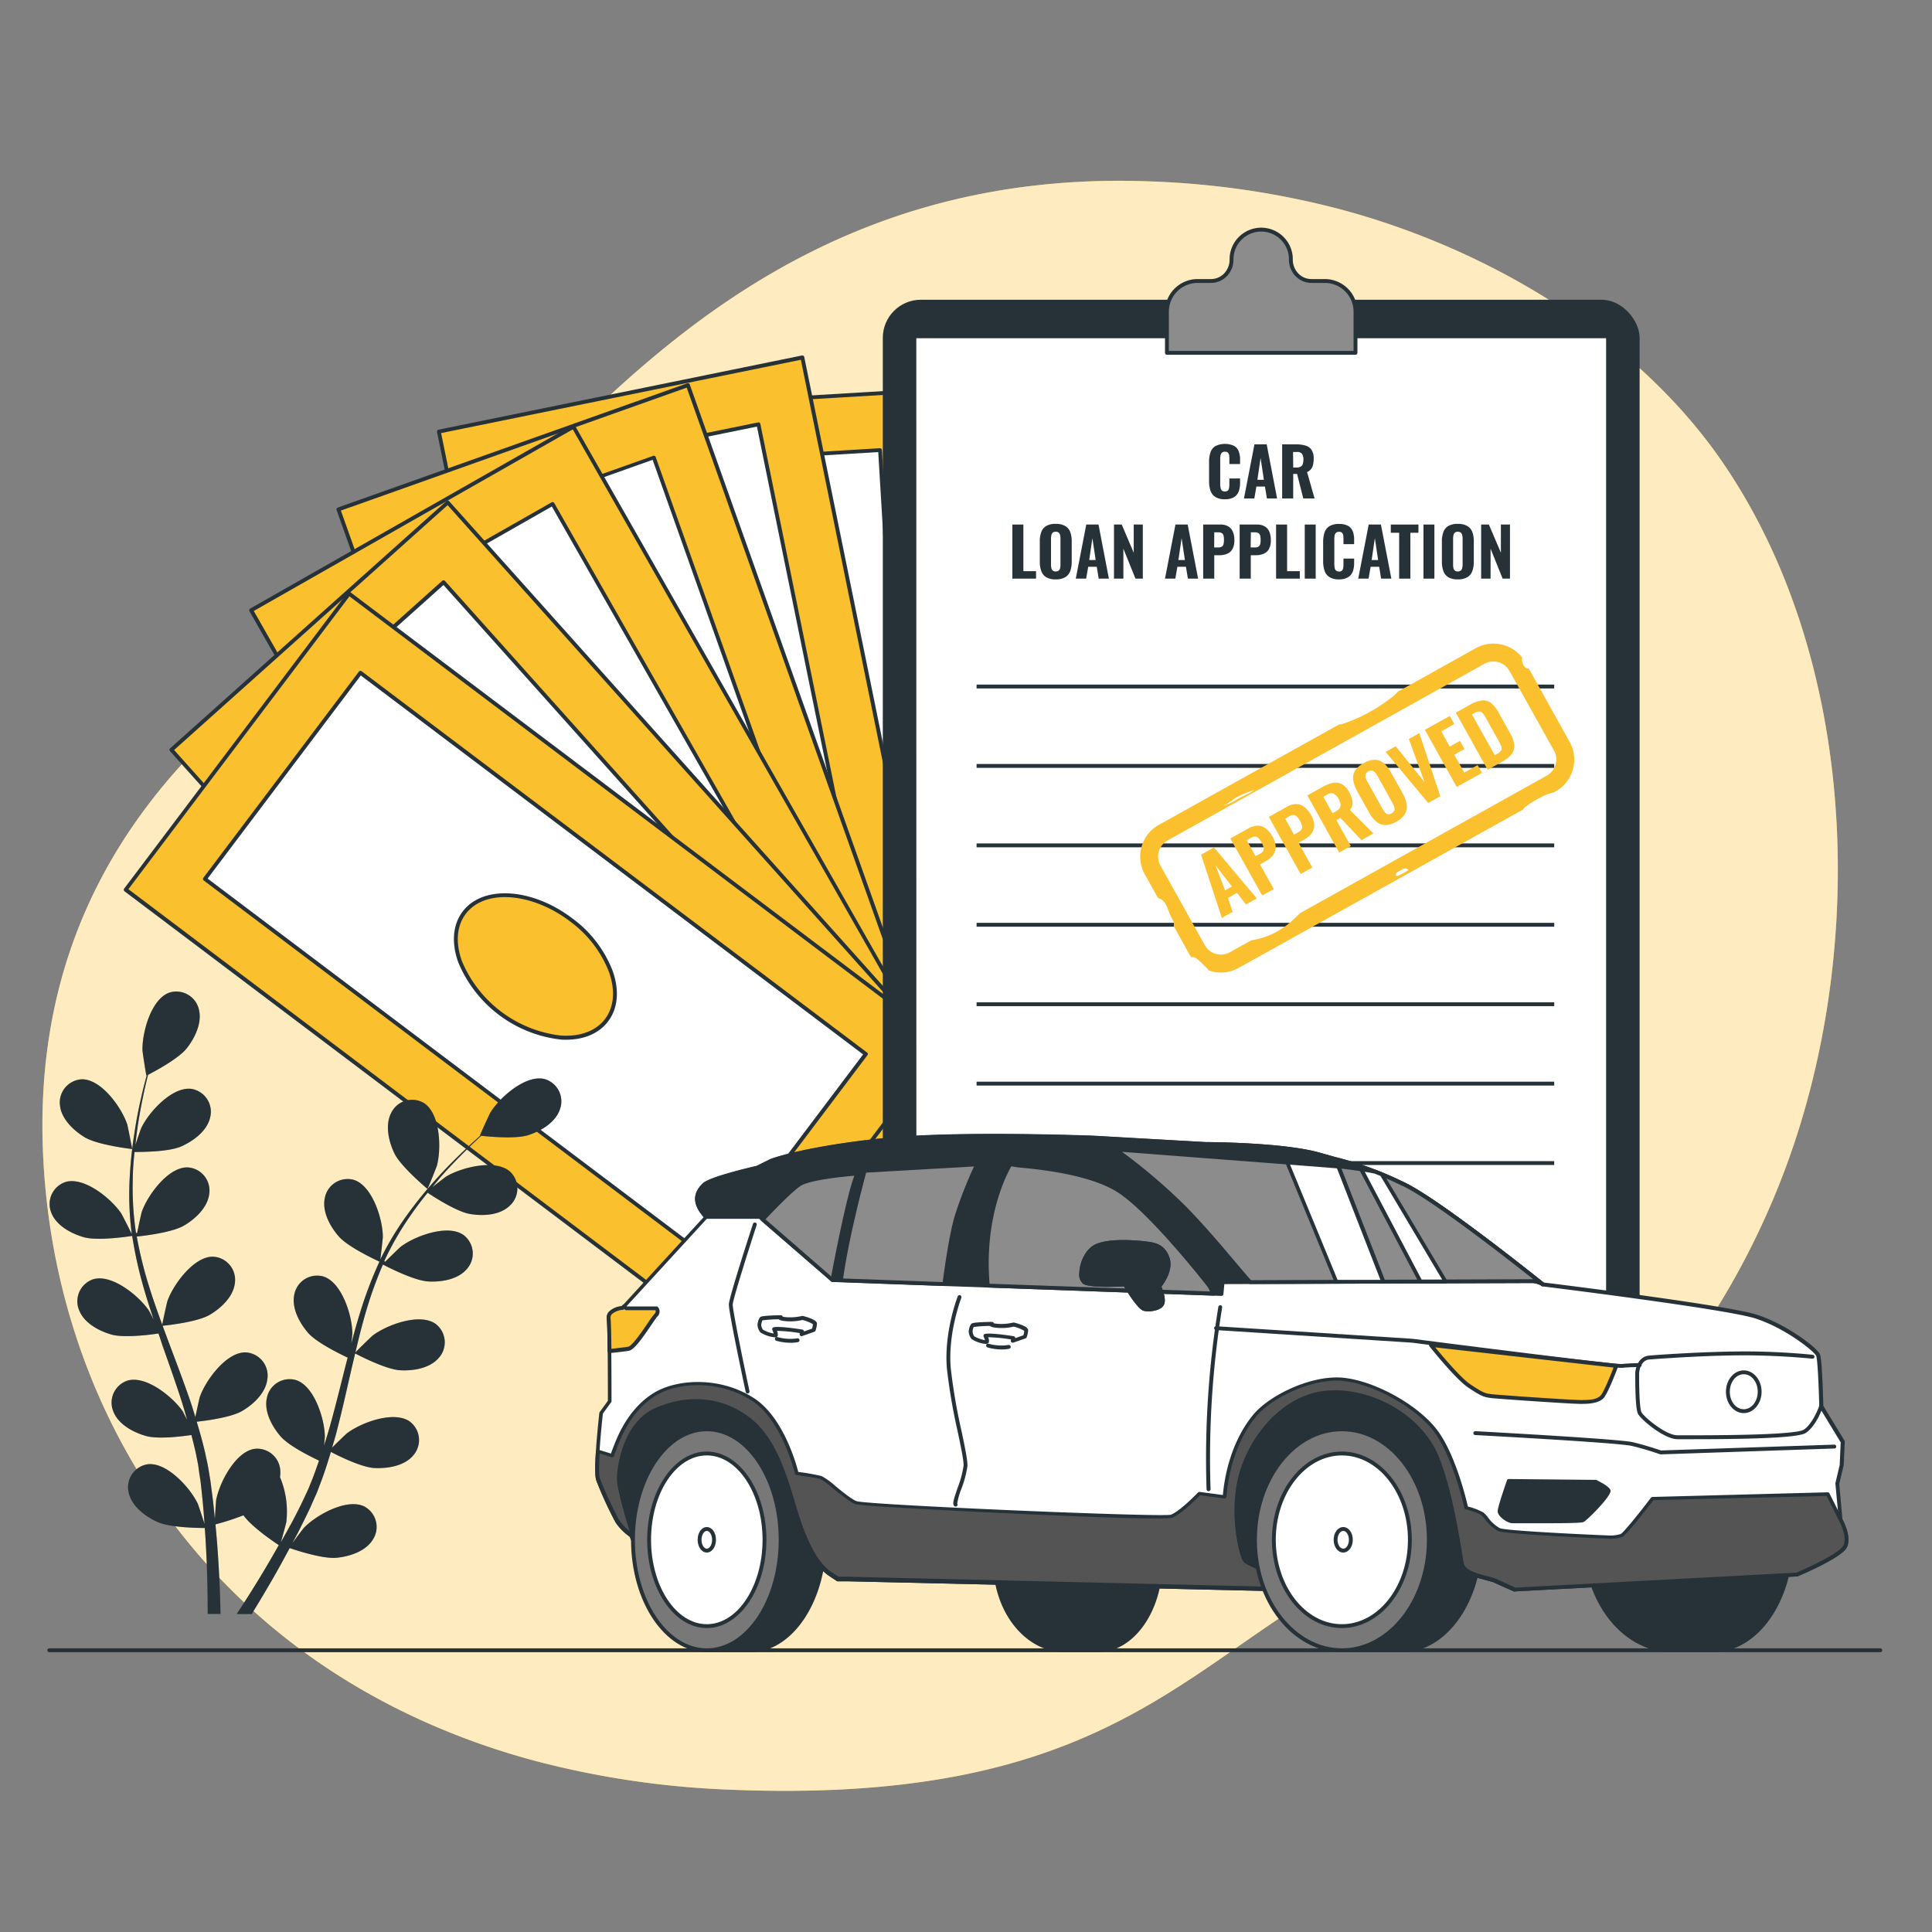 <svg xmlns="http://www.w3.org/2000/svg" viewBox="0 0 500 500"><rect x="0" y="0" width="500" height="500" fill="#808080" stroke="none"/><g id="freepik--background-simple--inject-34"><path d="M462,302.53c-14.73,39.44-44.81,82.12-87.14,94.75-64,19.1-71.6,70.66-186.16,65.88a231.54,231.54,0,0,1-49.54-7.27,190.92,190.92,0,0,1-23.29-7.75C49,421,14.06,361.37,11.16,299c-3.82-82.1,53.46-121.24,90.69-144.15S184,43.1,296.61,46.91a224.06,224.06,0,0,1,50.92,7.44C385.44,64.61,424,87.3,446.37,120.48q2.52,3.73,4.82,7.64C481.15,179,482.1,248.77,462,302.53Z" style="fill:#FBC02D"></path><path d="M462,302.53c-14.73,39.44-44.81,82.12-87.14,94.75-64,19.1-71.6,70.66-186.16,65.88a231.54,231.54,0,0,1-49.54-7.27,190.92,190.92,0,0,1-23.29-7.75C49,421,14.06,361.37,11.16,299c-3.82-82.1,53.46-121.24,90.69-144.15S184,43.1,296.61,46.91a224.06,224.06,0,0,1,50.92,7.44C385.44,64.61,424,87.3,446.37,120.48q2.52,3.73,4.82,7.64C481.15,179,482.1,248.77,462,302.53Z" style="fill:#fff;opacity:0.7"></path></g><g id="freepik--Floor--inject-34"><path d="M486.63,427.59H12.75a.5.5,0,0,1-.5-.5.5.5,0,0,1,.5-.5H486.63a.5.5,0,0,1,.5.5A.5.5,0,0,1,486.63,427.59Z" style="fill:#263238"></path></g><g id="freepik--Banknotes--inject-34"><rect x="167.23" y="107.12" width="96" height="193.21" transform="translate(419.91 418.03) rotate(-177.11)" style="fill:#FBC02D"></rect><path d="M258.3,303.12h0l-95.87-4.83a.51.51,0,0,1-.48-.53l9.73-193a.53.53,0,0,1,.17-.35.51.51,0,0,1,.36-.12l95.87,4.83a.51.51,0,0,1,.35.17.5.5,0,0,1,.13.36l-9.73,193a.51.51,0,0,1-.17.34A.46.46,0,0,1,258.3,303.12ZM163,297.31l94.87,4.79,9.68-192-94.87-4.78Z" style="fill:#263238"></path><rect x="181.81" y="121.79" width="66.83" height="163.86" transform="translate(419.92 418.03) rotate(-177.11)" style="fill:#fff"></rect><path d="M244.47,287.73h0l-66.75-3.37a.48.48,0,0,1-.47-.52l8.25-163.65a.49.49,0,0,1,.52-.47l66.75,3.36a.53.53,0,0,1,.35.17.49.49,0,0,1,.12.36L245,287.26a.5.5,0,0,1-.16.34A.48.48,0,0,1,244.47,287.73Zm-66.22-4.34L244,286.71l8.2-162.65-65.75-3.32Z" style="fill:#263238"></path><path d="M200.05,203c-.64,12.73,5.63,23.4,14,23.82s15.69-9.56,16.33-22.29-5.62-23.4-14-23.82S200.7,190.22,200.05,203Z" style="fill:#fff"></path><path d="M214.57,227.29H214c-4.23-.21-8.06-2.89-10.8-7.54a30.48,30.48,0,0,1-3.68-16.81h0a30.47,30.47,0,0,1,5.36-16.35c3.18-4.35,7.26-6.62,11.49-6.41,8.64.43,15.14,11.35,14.48,24.34C230.25,217.24,223,227.29,214.57,227.29ZM200.05,203l.5,0a29.48,29.48,0,0,0,3.56,16.25c2.55,4.35,6.1,6.86,10,7.05,8.1.42,15.18-9.38,15.81-21.82s-5.45-22.89-13.54-23.29c-3.87-.2-7.65,1.93-10.64,6A29.61,29.61,0,0,0,200.55,203Z" style="fill:#263238"></path><rect x="151.29" y="103.64" width="96" height="193.21" transform="translate(410.18 388.23) rotate(176.58)" style="fill:#FBC02D"></rect><path d="M157.14,300a.51.51,0,0,1-.5-.47L145.12,106.7a.49.49,0,0,1,.47-.52l95.82-5.73a.48.48,0,0,1,.36.12.51.51,0,0,1,.17.35l11.53,192.86a.49.49,0,0,1-.13.36.51.51,0,0,1-.34.17L157.17,300Zm-11-192.9L157.61,299l94.83-5.67L241,101.47Z" style="fill:#263238"></path><rect x="165.88" y="118.31" width="66.83" height="163.86" transform="translate(410.18 388.24) rotate(176.58)" style="fill:#fff"></rect><path d="M170.82,284.52a.51.51,0,0,1-.5-.47l-9.77-163.57A.5.5,0,0,1,161,120l66.71-4a.53.53,0,0,1,.36.13.51.51,0,0,1,.17.34L238,280a.53.53,0,0,1-.13.36.51.51,0,0,1-.34.17l-66.72,4Zm-9.24-163.6,9.71,162.57L237,279.56,227.29,117Z" style="fill:#263238"></path><path d="M184.13,201.15c.76,12.73,8.17,22.64,16.54,22.14s14.55-11.23,13.78-23.95-8.16-22.65-16.54-22.15S183.37,188.42,184.13,201.15Z" style="fill:#FBC02D"></path><path d="M200.07,223.81c-8.38,0-15.68-10-16.44-22.63h0c-.77-13,5.62-24,14.25-24.48s16.3,9.62,17.07,22.61a30.45,30.45,0,0,1-3.53,16.84c-2.69,4.67-6.5,7.38-10.72,7.64Zm-15.44-22.69c.74,12.43,7.94,22.16,16,21.67,3.88-.23,7.4-2.77,9.91-7.14A29.49,29.49,0,0,0,214,199.36c-.75-12.43-7.92-22.14-16-21.67s-14.05,11-13.31,23.43Z" style="fill:#263238"></path><rect x="131.91" y="100.16" width="96" height="193.21" transform="translate(395.47 353.65) rotate(168.48)" style="fill:#FBC02D"></rect><path d="M152.16,301.5a.46.46,0,0,1-.28-.08.47.47,0,0,1-.21-.32L113.1,111.79a.49.49,0,0,1,.39-.59L207.55,92a.51.51,0,0,1,.38.08.49.49,0,0,1,.21.31l38.57,189.32a.49.49,0,0,1-.39.59L152.26,301.5Zm-38-189.42,38.37,188.34,93.08-19L207.26,93.11Z" style="fill:#263238"></path><rect x="146.49" y="114.83" width="66.83" height="163.86" transform="translate(395.47 353.65) rotate(168.48)" style="fill:#fff"></rect><path d="M163.52,284.21a.49.49,0,0,1-.49-.4L130.32,123.25a.48.48,0,0,1,.07-.37.47.47,0,0,1,.32-.21l65.48-13.35a.5.5,0,0,1,.59.39l32.71,160.56a.51.51,0,0,1-.07.38.47.47,0,0,1-.32.21l-65.48,13.35ZM131.4,123.54l32.51,159.58L228.41,270,195.9,110.4Z" style="fill:#263238"></path><path d="M165,199.8c2.55,12.49,11.27,21.26,19.49,19.59s12.82-13.16,10.28-25.66-11.27-21.26-19.49-19.59S162.48,187.3,165,199.8Z" style="fill:#FBC02D"></path><path d="M182.46,220.09c-3.48,0-7-1.67-10.18-4.83a32.67,32.67,0,0,1-6.62-32.53c2-5,5.39-8.23,9.54-9.08s8.52.8,12.32,4.62a32.64,32.64,0,0,1,6.63,32.53c-2,5-5.39,8.23-9.54,9.08A11.11,11.11,0,0,1,182.46,220.09Zm-5.12-45.65a9.74,9.74,0,0,0-1.94.19c-3.81.78-6.94,3.78-8.81,8.47a29.45,29.45,0,0,0-1.08,16.6h0A29.5,29.5,0,0,0,173,214.55c3.56,3.58,7.62,5.12,11.42,4.35s6.94-3.78,8.81-8.47a31.66,31.66,0,0,0-6.4-31.45C183.86,176,180.56,174.44,177.34,174.44Z" style="fill:#263238"></path><rect x="117.17" y="110.18" width="96" height="193.21" transform="translate(390.05 346.29) rotate(160.43)" style="fill:#FBC02D"></rect><path d="M152.3,314.38a.5.5,0,0,1-.47-.33L87.11,132a.5.5,0,0,1,.3-.64l90.45-32.16a.5.5,0,0,1,.38,0,.53.53,0,0,1,.26.29l64.72,182a.5.5,0,0,1,0,.38.53.53,0,0,1-.29.26l-90.45,32.15A.45.45,0,0,1,152.3,314.38ZM88.22,132.14l64.38,181.1,89.51-31.82-64.39-181.1Z" style="fill:#263238"></path><rect x="131.75" y="124.85" width="66.83" height="163.86" transform="translate(390.05 346.29) rotate(160.43)" style="fill:#fff"></rect><path d="M161.12,295.67a.51.51,0,0,1-.47-.33L105.76,141a.53.53,0,0,1,0-.39.51.51,0,0,1,.29-.25l63-22.39a.5.5,0,0,1,.64.31l54.88,154.39a.5.5,0,0,1-.3.64l-63,22.38A.51.51,0,0,1,161.12,295.67ZM106.87,141.08l54.55,153.45,62-22L168.9,119Z" style="fill:#263238"></path><path d="M150.85,211.87c4.27,12,14.14,19.48,22.05,16.67s10.85-14.83,6.57-26.85-14.14-19.47-22-16.66S146.58,199.86,150.85,211.87Z" style="fill:#FBC02D"></path><path d="M169.4,229.63a15.43,15.43,0,0,1-9.19-3.47A30.47,30.47,0,0,1,150.38,212h0a30.43,30.43,0,0,1-1.29-17.16c1.28-5.24,4.19-8.91,8.17-10.32s8.55-.41,12.86,2.84a32.69,32.69,0,0,1,11.12,31.29c-1.29,5.23-4.19,8.9-8.18,10.32A10.78,10.78,0,0,1,169.4,229.63ZM151.32,211.7a29.58,29.58,0,0,0,9.49,13.66c4,3,8.26,4,11.92,2.7s6.33-4.71,7.54-9.61a31.71,31.71,0,0,0-10.76-30.25c-4-3-8.25-4-11.91-2.7s-6.34,4.72-7.54,9.62a29.49,29.49,0,0,0,1.26,16.58Z" style="fill:#263238"></path><rect x="106.51" y="121.53" width="96" height="193.21" transform="translate(396.72 331.21) rotate(150.34)" style="fill:#FBC02D"></rect><path d="M160.61,326.33a.52.52,0,0,1-.44-.26L64.56,158.18a.5.5,0,0,1,.19-.68L148.16,110a.47.47,0,0,1,.38,0,.52.52,0,0,1,.31.23l95.61,167.89a.56.56,0,0,1,0,.38.48.48,0,0,1-.24.3l-83.41,47.51A.59.59,0,0,1,160.61,326.33ZM65.68,158.12l95.12,167,82.54-47-95.11-167Z" style="fill:#263238"></path><rect x="121.09" y="136.2" width="66.83" height="163.86" transform="translate(396.72 331.21) rotate(150.34)" style="fill:#fff"></rect><path d="M166,306.36l-.13,0a.52.52,0,0,1-.31-.23L84.49,163.72a.5.5,0,0,1,.19-.68L142.76,130a.52.52,0,0,1,.68.19l81.09,142.39a.51.51,0,0,1-.19.68l-58.07,33.07A.47.47,0,0,1,166,306.36ZM85.61,163.66,166.2,305.18l57.21-32.58L142.82,131.08Z" style="fill:#263238"></path><path d="M141.31,225.64c6.31,11.08,17.34,16.7,24.63,12.55s8.08-16.5,1.77-27.58-17.34-16.7-24.63-12.54S135,214.56,141.31,225.64Z" style="fill:#FBC02D"></path><path d="M160.62,240.05c-6.82,0-14.76-5.4-19.74-14.16h0a30.48,30.48,0,0,1-4.28-16.66c.34-5.39,2.56-9.5,6.24-11.6s8.34-1.9,13.15.55A32.68,32.68,0,0,1,172.42,227c-.34,5.38-2.56,9.5-6.24,11.59A11,11,0,0,1,160.62,240.05ZM141.75,225.4c6.16,10.82,16.9,16.36,23.94,12.36,3.37-1.93,5.41-5.76,5.73-10.79a31.71,31.71,0,0,0-15.88-27.9c-4.5-2.29-8.83-2.49-12.21-.57s-5.41,5.75-5.73,10.79a29.44,29.44,0,0,0,4.15,16.11Z" style="fill:#263238"></path><rect x="96.55" y="137.42" width="96" height="193.21" transform="translate(408.34 311.99) rotate(138.17)" style="fill:#FBC02D"></rect><path d="M173.22,338.52a.52.52,0,0,1-.38-.17L44,194.39a.48.48,0,0,1,0-.7l71.52-64a.52.52,0,0,1,.71,0l128.86,144a.52.52,0,0,1,.12.36.48.48,0,0,1-.16.35l-71.53,64A.46.46,0,0,1,173.22,338.52ZM45.06,194.1l128.2,143.21L244,274,115.84,130.74Z" style="fill:#263238"></path><rect x="111.13" y="152.1" width="66.83" height="163.86" transform="translate(408.34 311.99) rotate(138.17)" style="fill:#fff"></rect><path d="M174.3,317.86a.52.52,0,0,1-.38-.17L64.64,195.6a.48.48,0,0,1,0-.7l49.79-44.58a.5.5,0,0,1,.71,0L224.46,272.45a.49.49,0,0,1,.13.36.54.54,0,0,1-.16.35l-49.8,44.57A.5.5,0,0,1,174.3,317.86ZM65.72,195.31,174.33,316.65l49.06-43.9L114.77,151.4Z" style="fill:#263238"></path><path d="M133.23,244.16c8.51,9.5,20.47,12.66,26.72,7.07s4.42-17.83-4.08-27.33-20.47-12.67-26.72-7.08S124.73,234.66,133.23,244.16Z" style="fill:#FBC02D"></path><path d="M152.11,254.5a18.89,18.89,0,0,1-4.8-.66,30.48,30.48,0,0,1-14.45-9.35h0a30.42,30.42,0,0,1-7.69-15.39c-.8-5.33.5-9.83,3.65-12.65s7.76-3.62,13-2.23A32.66,32.66,0,0,1,163.94,239c.79,5.34-.51,9.83-3.66,12.65A11.94,11.94,0,0,1,152.11,254.5Zm-18.5-10.68a29.38,29.38,0,0,0,13.95,9.05c4.88,1.29,9.16.58,12.06-2s4.07-6.77,3.33-11.76a31.69,31.69,0,0,0-21.41-23.92c-4.88-1.29-9.16-.57-12,2S125.41,224,126.15,229a29.49,29.49,0,0,0,7.46,14.87Z" style="fill:#263238"></path><rect x="90.56" y="153.52" width="96" height="193.21" transform="translate(421.69 290.13) rotate(127.03)" style="fill:#FBC02D"></rect><path d="M186.78,347.12a.54.54,0,0,1-.3-.1L32.23,230.67a.51.51,0,0,1-.1-.7l57.81-76.64a.53.53,0,0,1,.33-.19.48.48,0,0,1,.37.09L244.89,269.58a.53.53,0,0,1,.19.33.48.48,0,0,1-.09.37l-57.81,76.64A.51.51,0,0,1,186.78,347.12Zm-153.55-117L186.68,345.92l57.21-75.84L90.44,154.33Z" style="fill:#263238"></path><rect x="105.14" y="168.2" width="66.83" height="163.86" transform="translate(421.69 290.13) rotate(127.03)" style="fill:#fff"></rect><path d="M183.85,326.64a.47.47,0,0,1-.3-.1L52.73,227.87a.5.5,0,0,1-.2-.33.52.52,0,0,1,.1-.37l40.25-53.36a.44.44,0,0,1,.33-.19.49.49,0,0,1,.37.09l130.81,98.68a.48.48,0,0,1,.2.33.5.5,0,0,1-.1.37l-40.24,53.35A.51.51,0,0,1,183.85,326.64ZM53.73,227.37l130,98.07,39.64-52.56-130-98.07Z" style="fill:#263238"></path><path d="M129.41,262.25c10.18,7.68,22.53,8.48,27.58,1.78s.9-18.35-9.28-26-22.53-8.47-27.58-1.78S119.23,254.57,129.41,262.25Z" style="fill:#FBC02D"></path><path d="M146.47,269.08c-.45,0-.91,0-1.38-.05a32.67,32.67,0,0,1-26.5-20c-1.81-5.08-1.41-9.74,1.14-13.12,5.21-6.91,17.89-6.15,28.28,1.68a30.45,30.45,0,0,1,10.52,13.61c1.82,5.08,1.41,9.74-1.14,13.12C155.06,267.42,151.22,269.08,146.47,269.08Zm-15.8-36.91c-4.27,0-7.94,1.43-10.14,4.35-2.34,3.1-2.69,7.43-1,12.18A31.71,31.71,0,0,0,145.16,268c5,.33,9.1-1.2,11.43-4.3s2.7-7.43,1-12.18a29.45,29.45,0,0,0-10.18-13.15C142,234.28,135.86,232.17,130.67,232.17Z" style="fill:#263238"></path></g><g id="freepik--Plant--inject-34"><path d="M110.62,307.68c.07.05,2.35-5.64,2.45-6,1.18-4.34.91-13.44-3.32-16.19a6,6,0,0,0-8.51,2.53c-1.64,3.17-.63,7.44.83,10.47C103.78,302,110.62,307.67,110.62,307.68Z" style="fill:#263238"></path><path d="M22,294.37c3.39,2,12.2,3,12.21,3s-1.15-6-1.28-6.37c-1.41-4.28-6.65-11.71-11.7-11.68a6,6,0,0,0-5.7,6.82C15.91,289.64,19.11,292.64,22,294.37Z" style="fill:#263238"></path><path d="M21.78,320.21c3.65,1,11.78-.25,12.43-.36a106.88,106.88,0,0,0,3.07,13.77c.76,2.64,1.61,5.27,2.49,7.89-.58-1.13-1.11-2.15-1.2-2.28-2.49-3.76-9.51-9.55-14.37-8.18a6,6,0,0,0-3.7,8.08c1.3,3.31,5.18,5.37,8.42,6.27s10.25,0,12.09-.3c.35,1,.68,2,1,3,1.7,4.81,3.41,9.61,4.94,14.36.54,1.68,1,3.35,1.49,5-.52-1-1-1.86-1-2-2.5-3.76-9.52-9.55-14.38-8.18a6,6,0,0,0-3.7,8.08c1.31,3.31,5.19,5.36,8.43,6.27s9.57.06,11.75-.25c.44,1.72.88,3.44,1.23,5.13.21,1.16.49,2.27.63,3.44s.34,2.31.51,3.45c.24,2.2.5,4.48.68,6.63.13,1.5.24,2.93.34,4.37-.52-1.67-1.6-4.92-1.72-5.19-1.9-4.08-8-10.87-13-10.26a6,6,0,0,0-4.88,7.43c.79,3.47,4.31,6.09,7.38,7.48C44.1,395.43,52,395.44,53,395.44c.17,2.38.31,4.71.41,6.9.28,6,.35,11.22.34,15.34h3.32c-.08-4.17-.26-9.43-.68-15.51-.16-2.43-.38-5-.63-7.66A66.44,66.44,0,0,0,63,392.16c2.2,3.11,8.35,7.19,9.15,7.71-1.18,2.09-2.34,4.1-3.47,6-2.74,4.61-5.28,8.59-7.41,11.83h3.88c1.84-3,3.91-6.42,6.12-10.32,1.2-2.11,2.44-4.39,3.7-6.74.91.32,8.42,2.87,12.11,2.51,3.35-.31,7.53-1.65,9.4-4.68a6,6,0,0,0-2.22-8.61c-4.54-2.2-12.47,2.26-15.59,5.52-.18.19-1.94,2.5-3,4,.51-1,1-1.89,1.52-2.89,1-2,2-4,3-6.1l1.41-3.19c.5-1,.88-2.23,1.34-3.35,1-2.63,1.87-5.34,2.69-8.09,1.72.89,7.89,4,11.27,4.16s7.69-.5,10-3.21a6,6,0,0,0-.89-8.85c-4.16-2.86-12.67.35-16.24,3.1-.23.17-2.57,2.43-3.83,3.69.48-1.65,1-3.3,1.4-5,1.26-4.88,2.37-9.86,3.5-14.83.35-1.52.71-3,1.07-4.55.61.33,7.87,4.14,11.65,4.35,3.36.2,7.69-.49,10-3.21a6,6,0,0,0-.89-8.84c-4.16-2.86-12.67.35-16.25,3.09-.26.21-3.63,3.47-4.44,4.34.79-3.34,1.6-6.66,2.54-9.89a105.88,105.88,0,0,1,4.58-12.85c.28.15,7.84,4.16,11.71,4.38,3.36.19,7.7-.49,10-3.21a6,6,0,0,0-.89-8.84c-4.15-2.87-12.67.34-16.24,3.09-.24.18-2.8,2.66-4,3.87l-.24-.17a77.37,77.37,0,0,1,6.85-11.88c1.43-2.08,2.91-4,4.38-5.82,1.34.9,7.46,4.9,10.92,5.49s7.71.35,10.3-2.1a6,6,0,0,0,.08-8.88c-3.81-3.31-12.63-1.05-16.48,1.29-.21.12-2.2,1.65-3.63,2.79.68-.82,1.37-1.67,2-2.44,2.5-2.88,5-5.37,7.17-7.56,1.26-1.23,2.42-2.32,3.52-3.33,1.77.2,8.88.89,12.16-.17s7-3.24,8.17-6.6a6,6,0,0,0-4-7.93c-4.91-1.17-11.69,4.89-14,8.74-.2.34-2.76,5.9-2.67,5.92h.1c-1.07.95-2.22,2-3.45,3.13-2.25,2.14-4.78,4.58-7.35,7.42a108.8,108.8,0,0,0-7.86,9.57,78.11,78.11,0,0,0-7.18,11.83l-.06.16c.21-1.47.67-5.58.67-5.9,0-4.5-2.67-13.21-7.48-14.75a6,6,0,0,0-7.54,4.7c-.74,3.49,1.36,7.34,3.57,9.88,2.49,2.87,10,6.3,10.57,6.57a105,105,0,0,0-5,13.17c-.82,2.62-1.56,5.28-2.28,8,.15-1.27.27-2.41.27-2.57,0-4.51-2.67-13.21-7.48-14.75a6,6,0,0,0-7.55,4.7c-.74,3.48,1.37,7.33,3.57,9.88s8.56,5.63,10.25,6.41c-.27,1-.54,2.06-.8,3.09-1.24,4.94-2.46,9.89-3.81,14.7-.47,1.69-1,3.35-1.52,5,.13-1.13.22-2.08.22-2.23,0-4.5-2.67-13.21-7.47-14.75a6,6,0,0,0-7.55,4.7c-.74,3.49,1.37,7.34,3.57,9.88s8,5.33,9.94,6.27c-.58,1.68-1.17,3.36-1.81,5-.46,1.09-.84,2.16-1.36,3.22l-1.49,3.16c-1,2-2,4-3.09,5.9-.71,1.33-1.42,2.58-2.12,3.84.49-1.68,1.38-5,1.42-5.28a23.2,23.2,0,0,0-1.65-11.58,7.33,7.33,0,0,0,.09-1.32,6,6,0,0,0-6.6-6c-5,.67-9.16,8.77-10,13.2-.05.27-.24,3.16-.34,5-.11-1.08-.2-2.14-.32-3.25-.24-2.2-.54-4.4-.85-6.76-.19-1.13-.38-2.28-.58-3.44s-.49-2.34-.73-3.53c-.62-2.74-1.39-5.48-2.22-8.23,1.93-.21,8.77-1.05,11.7-2.75s6.14-4.66,6.57-8.2A6,6,0,0,0,63.55,350c-5-.1-10.37,7.28-11.84,11.54-.09.27-.79,3.44-1.15,5.2-.51-1.65-1-3.3-1.59-4.95-1.65-4.76-3.47-9.53-5.26-14.3-.55-1.46-1.08-2.92-1.62-4.38.69-.07,8.84-.9,12.12-2.8,2.91-1.69,6.14-4.66,6.57-8.2a6,6,0,0,0-5.63-6.88c-5-.1-10.37,7.28-11.84,11.54-.11.32-1.12,4.89-1.32,6.07-1.18-3.22-2.33-6.44-3.33-9.65A105.76,105.76,0,0,1,35.39,320c.32,0,8.84-.85,12.19-2.8,2.91-1.69,6.14-4.66,6.57-8.2a6,6,0,0,0-5.62-6.88c-5.05-.1-10.38,7.28-11.85,11.54-.09.28-.86,3.77-1.19,5.43H35.2a77.76,77.76,0,0,1-.84-13.69c0-2.52.22-4.93.45-7.27,1.6,0,8.92,0,12.13-1.45s6.62-4,7.43-7.42a6,6,0,0,0-4.83-7.46c-5-.65-11.12,6.09-13,10.17-.11.22-.92,2.59-1.49,4.32.12-1.05.22-2.14.36-3.15.49-3.78,1.17-7.22,1.8-10.25.37-1.73.74-3.28,1.11-4.73,1.57-.81,7.88-4.16,10-6.85s4-6.56,3.17-10a6,6,0,0,0-7.72-4.4c-4.74,1.73-7.06,10.54-6.89,15,0,.39.95,6.45,1,6.41l.1-.05c-.38,1.38-.77,2.88-1.16,4.51-.69,3-1.45,6.46-2,10.25a108.39,108.39,0,0,0-1.28,12.31,78.58,78.58,0,0,0,.54,13.84l0,.16c-.63-1.34-2.51-5-2.69-5.29-2.49-3.75-9.51-9.54-14.37-8.17a6,6,0,0,0-3.7,8.08C14.65,317.25,18.53,319.3,21.78,320.21Z" style="fill:#263238"></path><path d="M22,294.37c3.39,2,12.2,3,12.21,3s-1.15-6-1.28-6.37c-1.41-4.28-6.65-11.71-11.7-11.68a6,6,0,0,0-5.7,6.82C15.91,289.64,19.11,292.64,22,294.37Z" style="fill:#263238;opacity:0.3"></path><path d="M110.62,307.68c.07.05,2.35-5.64,2.45-6,1.18-4.34.91-13.44-3.32-16.19a6,6,0,0,0-8.51,2.53c-1.64,3.17-.63,7.44.83,10.47C103.78,302,110.62,307.67,110.62,307.68Z" style="fill:#263238;opacity:0.3"></path><path d="M21.78,320.21c3.65,1,11.78-.25,12.43-.36a106.88,106.88,0,0,0,3.07,13.77c.76,2.64,1.61,5.27,2.49,7.89-.58-1.13-1.11-2.15-1.2-2.28-2.49-3.76-9.51-9.55-14.37-8.18a6,6,0,0,0-3.7,8.08c1.3,3.31,5.18,5.37,8.42,6.27s10.25,0,12.09-.3c.35,1,.68,2,1,3,1.7,4.81,3.41,9.61,4.94,14.36.54,1.68,1,3.35,1.49,5-.52-1-1-1.86-1-2-2.5-3.76-9.52-9.55-14.38-8.18a6,6,0,0,0-3.7,8.08c1.31,3.31,5.19,5.36,8.43,6.27s9.57.06,11.75-.25c.44,1.72.88,3.44,1.23,5.13.21,1.16.49,2.27.63,3.44s.34,2.31.51,3.45c.24,2.2.5,4.48.68,6.63.13,1.5.24,2.93.34,4.37-.52-1.67-1.6-4.92-1.72-5.19-1.9-4.08-8-10.87-13-10.26a6,6,0,0,0-4.88,7.43c.79,3.47,4.31,6.09,7.38,7.48C44.1,395.43,52,395.44,53,395.44c.17,2.38.31,4.71.41,6.9.28,6,.35,11.22.34,15.34h3.32c-.08-4.17-.26-9.43-.68-15.51-.16-2.43-.38-5-.63-7.66A66.44,66.44,0,0,0,63,392.16c2.2,3.11,8.35,7.19,9.15,7.71-1.18,2.09-2.34,4.1-3.47,6-2.74,4.61-5.28,8.59-7.41,11.83h3.88c1.84-3,3.91-6.42,6.12-10.32,1.2-2.11,2.44-4.39,3.7-6.74.91.32,8.42,2.87,12.11,2.51,3.35-.31,7.53-1.65,9.4-4.68a6,6,0,0,0-2.22-8.61c-4.54-2.2-12.47,2.26-15.59,5.52-.18.19-1.94,2.5-3,4,.51-1,1-1.89,1.52-2.89,1-2,2-4,3-6.1l1.41-3.19c.5-1,.88-2.23,1.34-3.35,1-2.63,1.87-5.34,2.69-8.09,1.72.89,7.89,4,11.27,4.16s7.69-.5,10-3.21a6,6,0,0,0-.89-8.85c-4.16-2.86-12.67.35-16.24,3.1-.23.17-2.57,2.43-3.83,3.69.48-1.65,1-3.3,1.4-5,1.26-4.88,2.37-9.86,3.5-14.83.35-1.52.71-3,1.07-4.55.61.33,7.87,4.14,11.65,4.35,3.36.2,7.69-.49,10-3.21a6,6,0,0,0-.89-8.84c-4.16-2.86-12.67.35-16.25,3.09-.26.21-3.63,3.47-4.44,4.34.79-3.34,1.6-6.66,2.54-9.89a105.88,105.88,0,0,1,4.58-12.85c.28.15,7.84,4.16,11.71,4.38,3.36.19,7.7-.49,10-3.21a6,6,0,0,0-.89-8.84c-4.15-2.87-12.67.34-16.24,3.09-.24.18-2.8,2.66-4,3.87l-.24-.17a77.37,77.37,0,0,1,6.85-11.88c1.43-2.08,2.91-4,4.38-5.82,1.34.9,7.46,4.9,10.92,5.49s7.71.35,10.3-2.1a6,6,0,0,0,.08-8.88c-3.81-3.31-12.63-1.05-16.48,1.29-.21.12-2.2,1.65-3.63,2.79.68-.82,1.37-1.67,2-2.44,2.5-2.88,5-5.37,7.17-7.56,1.26-1.23,2.42-2.32,3.52-3.33,1.77.2,8.88.89,12.16-.17s7-3.24,8.17-6.6a6,6,0,0,0-4-7.93c-4.91-1.17-11.69,4.89-14,8.74-.2.34-2.76,5.9-2.67,5.92h.1c-1.07.95-2.22,2-3.45,3.13-2.25,2.14-4.78,4.58-7.35,7.42a108.8,108.8,0,0,0-7.86,9.57,78.11,78.11,0,0,0-7.18,11.83l-.06.16c.21-1.47.67-5.58.67-5.9,0-4.5-2.67-13.21-7.48-14.75a6,6,0,0,0-7.54,4.7c-.74,3.49,1.36,7.34,3.57,9.88,2.49,2.87,10,6.3,10.57,6.57a105,105,0,0,0-5,13.17c-.82,2.62-1.56,5.28-2.28,8,.15-1.27.27-2.41.27-2.57,0-4.51-2.67-13.21-7.48-14.75a6,6,0,0,0-7.55,4.7c-.74,3.48,1.37,7.33,3.57,9.88s8.56,5.63,10.25,6.41c-.27,1-.54,2.06-.8,3.09-1.24,4.94-2.46,9.89-3.81,14.7-.47,1.69-1,3.35-1.52,5,.13-1.13.22-2.08.22-2.23,0-4.5-2.67-13.21-7.47-14.75a6,6,0,0,0-7.55,4.7c-.74,3.49,1.37,7.34,3.57,9.88s8,5.33,9.94,6.27c-.58,1.68-1.17,3.36-1.81,5-.46,1.09-.84,2.16-1.36,3.22l-1.49,3.16c-1,2-2,4-3.09,5.9-.71,1.33-1.42,2.58-2.12,3.84.49-1.68,1.38-5,1.42-5.28a23.2,23.2,0,0,0-1.65-11.58,7.33,7.33,0,0,0,.09-1.32,6,6,0,0,0-6.6-6c-5,.67-9.16,8.77-10,13.2-.05.27-.24,3.16-.34,5-.11-1.08-.2-2.14-.32-3.25-.24-2.2-.54-4.4-.85-6.76-.19-1.13-.38-2.28-.58-3.44s-.49-2.34-.73-3.53c-.62-2.74-1.39-5.48-2.22-8.23,1.93-.21,8.77-1.05,11.7-2.75s6.14-4.66,6.57-8.2A6,6,0,0,0,63.55,350c-5-.1-10.37,7.28-11.84,11.54-.09.27-.79,3.44-1.15,5.2-.51-1.65-1-3.3-1.59-4.95-1.65-4.76-3.47-9.53-5.26-14.3-.55-1.46-1.08-2.92-1.62-4.38.69-.07,8.84-.9,12.12-2.8,2.91-1.69,6.14-4.66,6.57-8.2a6,6,0,0,0-5.63-6.88c-5-.1-10.37,7.28-11.84,11.54-.11.32-1.12,4.89-1.32,6.07-1.18-3.22-2.33-6.44-3.33-9.65A105.76,105.76,0,0,1,35.39,320c.32,0,8.84-.85,12.19-2.8,2.91-1.69,6.14-4.66,6.57-8.2a6,6,0,0,0-5.62-6.88c-5.05-.1-10.38,7.28-11.85,11.54-.09.28-.86,3.77-1.19,5.43H35.2a77.76,77.76,0,0,1-.84-13.69c0-2.52.22-4.93.45-7.27,1.6,0,8.92,0,12.13-1.45s6.62-4,7.43-7.42a6,6,0,0,0-4.83-7.46c-5-.65-11.12,6.09-13,10.17-.11.22-.92,2.59-1.49,4.32.12-1.05.22-2.14.36-3.15.49-3.78,1.17-7.22,1.8-10.25.37-1.73.74-3.28,1.11-4.73,1.57-.81,7.88-4.16,10-6.85s4-6.56,3.17-10a6,6,0,0,0-7.72-4.4c-4.74,1.73-7.06,10.54-6.89,15,0,.39.95,6.45,1,6.41l.1-.05c-.38,1.38-.77,2.88-1.16,4.51-.69,3-1.45,6.46-2,10.25a108.39,108.39,0,0,0-1.28,12.31,78.58,78.58,0,0,0,.54,13.84l0,.16c-.63-1.34-2.51-5-2.69-5.29-2.49-3.75-9.51-9.54-14.37-8.17a6,6,0,0,0-3.7,8.08C14.65,317.25,18.53,319.3,21.78,320.21Z" style="fill:#263238;opacity:0.3"></path></g><g id="freepik--Clipboard--inject-34"><rect x="228.47" y="77.57" width="195.86" height="300.05" rx="9.86" style="fill:#263238"></rect><rect x="236.64" y="87.04" width="179.53" height="281.12" style="fill:#fff"></rect><path d="M416.16,368.66H236.64a.5.5,0,0,1-.5-.5V87a.5.5,0,0,1,.5-.5H416.16a.5.5,0,0,1,.5.5V368.16A.5.5,0,0,1,416.16,368.66Zm-179-1H415.66V87.54H237.14Z" style="fill:#263238"></path><path d="M342.85,72.72h-3.44a5.42,5.42,0,0,1-5.34-5.59A7.4,7.4,0,0,0,334,65.9a7.68,7.68,0,0,0-15.27,1.17v.07a5.41,5.41,0,0,1-5.34,5.58h-3.44A7.94,7.94,0,0,0,302,80.66V91.31h48.8V80.66A7.94,7.94,0,0,0,342.85,72.72Z" style="fill:#8c8c8c"></path><path d="M350.8,91.81H302a.5.5,0,0,1-.5-.5V80.66a8.45,8.45,0,0,1,8.44-8.44h3.44a4.72,4.72,0,0,0,3.38-1.41,5.14,5.14,0,0,0,1.46-3.67,8.18,8.18,0,0,1,16.26-1.31,7.28,7.28,0,0,1,.09,1.31,5.2,5.2,0,0,0,1.48,3.68,4.69,4.69,0,0,0,3.36,1.4h3.44a8.45,8.45,0,0,1,8.45,8.44V91.31A.5.5,0,0,1,350.8,91.81Zm-48.3-1h47.8V80.66a7.45,7.45,0,0,0-7.45-7.44h-3.44a5.7,5.7,0,0,1-4.07-1.7,6.18,6.18,0,0,1-1.77-4.39,6.36,6.36,0,0,0-.08-1.15,7.18,7.18,0,0,0-14.27,1.09,6.12,6.12,0,0,1-1.75,4.44,5.72,5.72,0,0,1-4.09,1.71h-3.44a7.45,7.45,0,0,0-7.44,7.44Z" style="fill:#263238"></path><rect x="252.74" y="177.17" width="149.49" height="1" style="fill:#263238"></rect><rect x="252.74" y="197.72" width="149.49" height="1" style="fill:#263238"></rect><rect x="252.74" y="218.28" width="149.49" height="1" style="fill:#263238"></rect><rect x="252.74" y="238.83" width="149.49" height="1" style="fill:#263238"></rect><rect x="252.74" y="259.39" width="149.49" height="1" style="fill:#263238"></rect><rect x="252.74" y="279.94" width="149.49" height="1" style="fill:#263238"></rect><rect x="252.74" y="300.5" width="149.49" height="1" style="fill:#263238"></rect><path d="M317,129.21a4.52,4.52,0,0,1-2.46-.59,3.11,3.11,0,0,1-1.27-1.64,7.38,7.38,0,0,1-.36-2.42v-5a7.72,7.72,0,0,1,.36-2.5,3,3,0,0,1,1.27-1.61,5.7,5.7,0,0,1,4.82-.07,2.7,2.7,0,0,1,1.21,1.41,5.8,5.8,0,0,1,.36,2.13v1.17h-2.77v-1.31a8.76,8.76,0,0,0-.05-.91,1.21,1.21,0,0,0-.29-.69,1,1,0,0,0-.8-.27,1.11,1.11,0,0,0-.83.28,1.38,1.38,0,0,0-.33.72,7.12,7.12,0,0,0-.07,1v6.36a5.06,5.06,0,0,0,.1,1,1,1,0,0,0,1.13.91,1,1,0,0,0,.79-.27,1.39,1.39,0,0,0,.29-.72,7.12,7.12,0,0,0,.06-1v-1.36h2.77V125a6.33,6.33,0,0,1-.35,2.17,2.94,2.94,0,0,1-1.19,1.48A4.45,4.45,0,0,1,317,129.21Z" style="fill:#263238"></path><path d="M321.94,129l2.71-14h3.17l2.69,14h-2.64l-.5-3.08h-2.22l-.53,3.08Zm3.47-4.83h1.68l-.85-5.65Z" style="fill:#263238"></path><path d="M331.82,129V115h3.63a8.18,8.18,0,0,1,2.43.32,2.84,2.84,0,0,1,1.56,1.13,4,4,0,0,1,.54,2.25,7.08,7.08,0,0,1-.15,1.53,2.87,2.87,0,0,1-.51,1.15,2.6,2.6,0,0,1-1.05.79l1.94,6.83h-2.92l-1.61-6.35h-1V129Zm2.86-8h.83a2.17,2.17,0,0,0,1.08-.22,1.23,1.23,0,0,0,.57-.69,3.34,3.34,0,0,0,.16-1.13,2.65,2.65,0,0,0-.35-1.48,1.52,1.52,0,0,0-1.33-.51h-1Z" style="fill:#263238"></path><path d="M262,149.75v-14h2.85v12.07h3.28v1.93Z" style="fill:#263238"></path><path d="M273.21,149.94a4.64,4.64,0,0,1-2.44-.55,3.09,3.09,0,0,1-1.28-1.58,7,7,0,0,1-.39-2.46v-5.22a6.9,6.9,0,0,1,.39-2.46,2.94,2.94,0,0,1,1.28-1.55,4.74,4.74,0,0,1,2.44-.54,4.67,4.67,0,0,1,2.46.55,3,3,0,0,1,1.3,1.55,6.84,6.84,0,0,1,.39,2.45v5.22a7,7,0,0,1-.39,2.46,3.07,3.07,0,0,1-1.3,1.58A4.67,4.67,0,0,1,273.21,149.94Zm0-2.05a1.11,1.11,0,0,0,.81-.26,1.2,1.2,0,0,0,.35-.67,4.34,4.34,0,0,0,.08-.91v-6.61a4.19,4.19,0,0,0-.08-.9,1.24,1.24,0,0,0-.35-.67,1.11,1.11,0,0,0-.81-.25,1.09,1.09,0,0,0-.78.25,1.23,1.23,0,0,0-.34.67,4.16,4.16,0,0,0-.09.9v6.61a5.14,5.14,0,0,0,.08.91,1.13,1.13,0,0,0,.34.67A1.07,1.07,0,0,0,273.21,147.89Z" style="fill:#263238"></path><path d="M278.41,149.75l2.72-14h3.16l2.69,14h-2.64l-.5-3.07h-2.21l-.54,3.07Zm3.48-4.82h1.67l-.85-5.65Z" style="fill:#263238"></path><path d="M288.3,149.75v-14h2l3.11,7.3v-7.3h2.35v14h-1.9L290.73,142v7.74Z" style="fill:#263238"></path><path d="M301.5,149.75l2.71-14h3.16l2.7,14h-2.64l-.51-3.07h-2.21l-.53,3.07Zm3.47-4.82h1.68l-.85-5.65Z" style="fill:#263238"></path><path d="M311.38,149.75v-14h4.44a4,4,0,0,1,2.06.48,2.89,2.89,0,0,1,1.18,1.37,5.48,5.48,0,0,1,.39,2.18,4.55,4.55,0,0,1-.51,2.35,2.75,2.75,0,0,1-1.39,1.2,5.31,5.31,0,0,1-2,.36h-1.3v6.06Zm2.85-8.07h1a1.79,1.79,0,0,0,.95-.2,1,1,0,0,0,.46-.63,4.19,4.19,0,0,0,.12-1.1,5.27,5.27,0,0,0-.09-1.07,1.12,1.12,0,0,0-.42-.68,1.79,1.79,0,0,0-1-.24h-1Z" style="fill:#263238"></path><path d="M320.82,149.75v-14h4.44a3.91,3.91,0,0,1,2.05.48,2.91,2.91,0,0,1,1.19,1.37,5.48,5.48,0,0,1,.39,2.18,4.55,4.55,0,0,1-.51,2.35,2.79,2.79,0,0,1-1.39,1.2,5.37,5.37,0,0,1-2,.36h-1.29v6.06Zm2.85-8.07h1a1.83,1.83,0,0,0,1-.2,1,1,0,0,0,.46-.63,4.19,4.19,0,0,0,.12-1.1,4.57,4.57,0,0,0-.1-1.07,1.08,1.08,0,0,0-.42-.68,1.77,1.77,0,0,0-1-.24h-1Z" style="fill:#263238"></path><path d="M330.25,149.75v-14h2.85v12.07h3.29v1.93Z" style="fill:#263238"></path><path d="M337.67,149.75v-14h2.83v14Z" style="fill:#263238"></path><path d="M346.53,149.94a4.39,4.39,0,0,1-2.46-.59,3,3,0,0,1-1.27-1.63,7.43,7.43,0,0,1-.37-2.43v-5a7.7,7.7,0,0,1,.37-2.5,3,3,0,0,1,1.27-1.62,4.57,4.57,0,0,1,2.46-.57,4.73,4.73,0,0,1,2.36.5,2.8,2.8,0,0,1,1.21,1.42,6,6,0,0,1,.35,2.13v1.17h-2.76v-1.31a8.46,8.46,0,0,0-.05-.91,1.28,1.28,0,0,0-.29-.69,1,1,0,0,0-.8-.27,1.07,1.07,0,0,0-.83.28,1.27,1.27,0,0,0-.33.71,5.94,5.94,0,0,0-.07,1V146a4.55,4.55,0,0,0,.1,1,1.15,1.15,0,0,0,.36.67,1.11,1.11,0,0,0,.77.24,1,1,0,0,0,.78-.27,1.32,1.32,0,0,0,.3-.72,7.23,7.23,0,0,0,.06-1v-1.36h2.76v1.15a6.3,6.3,0,0,1-.34,2.17,2.93,2.93,0,0,1-1.2,1.49A4.41,4.41,0,0,1,346.53,149.94Z" style="fill:#263238"></path><path d="M351.51,149.75l2.71-14h3.16l2.7,14h-2.65l-.5-3.07h-2.21l-.54,3.07Zm3.47-4.82h1.68l-.85-5.65Z" style="fill:#263238"></path><path d="M362.1,149.75V137.88h-2.16v-2.13h7.15v2.13H365v11.87Z" style="fill:#263238"></path><path d="M368.39,149.75v-14h2.83v14Z" style="fill:#263238"></path><path d="M377.27,149.94a4.64,4.64,0,0,1-2.44-.55,3.14,3.14,0,0,1-1.28-1.58,7,7,0,0,1-.39-2.46v-5.22a6.9,6.9,0,0,1,.39-2.46,3,3,0,0,1,1.28-1.55,4.74,4.74,0,0,1,2.44-.54,4.67,4.67,0,0,1,2.46.55,3,3,0,0,1,1.3,1.55,6.84,6.84,0,0,1,.39,2.45v5.22a7,7,0,0,1-.39,2.46,3.07,3.07,0,0,1-1.3,1.58A4.67,4.67,0,0,1,377.27,149.94Zm0-2.05a1.11,1.11,0,0,0,.81-.26,1.2,1.2,0,0,0,.35-.67,4.32,4.32,0,0,0,.09-.91v-6.61a4.16,4.16,0,0,0-.09-.9,1.24,1.24,0,0,0-.35-.67,1.11,1.11,0,0,0-.81-.25,1.08,1.08,0,0,0-.78.25,1.23,1.23,0,0,0-.34.67,4.16,4.16,0,0,0-.09.9v6.61a5.14,5.14,0,0,0,.08.91,1.13,1.13,0,0,0,.34.67A1.07,1.07,0,0,0,377.27,147.89Z" style="fill:#263238"></path><path d="M383.32,149.75v-14h2l3.11,7.3v-7.3h2.35v14h-1.9L385.76,142v7.74Z" style="fill:#263238"></path></g><g id="freepik--Stamp--inject-34"><path d="M316.21,237.55l-5.37-16.37,3.34-1.86,11.08,13.19-2.79,1.56-2.34-3-2.33,1.31L319,236Zm.83-7.13,1.77-1L314.6,224Z" style="fill:#FBC02D"></path><path d="M326.65,231.74,318.41,217l4.69-2.61a4.7,4.7,0,0,1,2.46-.71,3.44,3.44,0,0,1,2.05.75,6.54,6.54,0,0,1,1.69,2.07,5.51,5.51,0,0,1,.85,2.78,3.45,3.45,0,0,1-.76,2.09,6.5,6.5,0,0,1-1.93,1.56l-1.37.77,3.57,6.4Zm-1.74-10.2L326,221a2.29,2.29,0,0,0,.9-.77,1.26,1.26,0,0,0,.11-.94,5.17,5.17,0,0,0-.52-1.24,6.13,6.13,0,0,0-.73-1.07,1.33,1.33,0,0,0-.85-.47,2.16,2.16,0,0,0-1.24.36l-1,.58Z" style="fill:#FBC02D"></path><path d="M336.61,226.19l-8.23-14.78,4.69-2.62a4.72,4.72,0,0,1,2.45-.7,3.5,3.5,0,0,1,2.06.75,6.67,6.67,0,0,1,1.69,2.07,5.48,5.48,0,0,1,.84,2.78,3.45,3.45,0,0,1-.76,2.09,6.53,6.53,0,0,1-1.93,1.56l-1.37.76,3.57,6.41ZM334.88,216l1.05-.59a2.3,2.3,0,0,0,.9-.78,1.18,1.18,0,0,0,.11-.93,5,5,0,0,0-.52-1.24,6.68,6.68,0,0,0-.73-1.08,1.36,1.36,0,0,0-.85-.46,2.13,2.13,0,0,0-1.23.36l-1,.58Z" style="fill:#FBC02D"></path><path d="M346.58,220.63l-8.24-14.78,3.83-2.13a9.73,9.73,0,0,1,2.75-1.09,3.42,3.42,0,0,1,2.31.28,4.9,4.9,0,0,1,1.9,2.05,8.86,8.86,0,0,1,.74,1.7,3.69,3.69,0,0,1,.14,1.53,3.1,3.1,0,0,1-.65,1.44l6.06,6.07-3.08,1.72-5.43-5.75-1.06.59,3.74,6.7Zm-1.72-10.16.87-.49a2.67,2.67,0,0,0,1-.87,1.49,1.49,0,0,0,.19-1.06,4.19,4.19,0,0,0-.49-1.29,3.17,3.17,0,0,0-1.24-1.35,1.83,1.83,0,0,0-1.7.24l-1,.57Z" style="fill:#FBC02D"></path><path d="M361.34,212.67a5.59,5.59,0,0,1-2.9.85,3.75,3.75,0,0,1-2.29-.91,8.3,8.3,0,0,1-1.86-2.37l-3.07-5.51a8.25,8.25,0,0,1-1-2.82,3.61,3.61,0,0,1,.44-2.4,5.72,5.72,0,0,1,2.26-2,5.85,5.85,0,0,1,2.92-.88,3.66,3.66,0,0,1,2.28.88,8.26,8.26,0,0,1,1.85,2.36l3.07,5.51a8.29,8.29,0,0,1,1,2.82,3.68,3.68,0,0,1-.44,2.44A5.73,5.73,0,0,1,361.34,212.67Zm-1.21-2.17a1.42,1.42,0,0,0,.71-.74,1.61,1.61,0,0,0,0-.92,5.91,5.91,0,0,0-.45-1l-3.89-7a5.16,5.16,0,0,0-.62-.89,1.47,1.47,0,0,0-.76-.5,1.32,1.32,0,0,0-1,.21,1.3,1.3,0,0,0-.68.72,1.58,1.58,0,0,0,0,.91,5.36,5.36,0,0,0,.44,1l3.89,7a6.3,6.3,0,0,0,.62.91,1.41,1.41,0,0,0,.75.51A1.32,1.32,0,0,0,360.13,210.5Z" style="fill:#FBC02D"></path><path d="M369.6,207.8l-11-13.21,2.6-1.46,7.45,9.25-4.05-11.14,2.72-1.51,5.42,16.34Z" style="fill:#FBC02D"></path><path d="M377,203.66l-8.24-14.78,6.44-3.59,1.16,2.08L373,189.29l2.19,3.92,2.64-1.48,1.17,2.1-2.64,1.48,2.58,4.63,3.47-1.93,1.13,2Z" style="fill:#FBC02D"></path><path d="M385,199.21l-8.24-14.78,3.61-2a8.26,8.26,0,0,1,3.2-1.15,3.26,3.26,0,0,1,2.33.68,7.87,7.87,0,0,1,1.91,2.4l3,5.38a8.09,8.09,0,0,1,1.07,2.94,3.36,3.36,0,0,1-.6,2.38,7.58,7.58,0,0,1-2.6,2.1Zm1.84-3.78.64-.35a2.34,2.34,0,0,0,1.05-.93,1.38,1.38,0,0,0,0-1,9,9,0,0,0-.63-1.33l-3.4-6.1a5.59,5.59,0,0,0-.8-1.16,1.2,1.2,0,0,0-.86-.42,2.54,2.54,0,0,0-1.28.42l-.62.35Z" style="fill:#FBC02D"></path><path d="M395.57,173.09a2.17,2.17,0,0,1-.91-.42,2.94,2.94,0,0,1-.72-2.48,9.42,9.42,0,0,0-12-2.44L361.77,179a10.68,10.68,0,0,1-1.29,1.23,42.35,42.35,0,0,1-12.89,7.07,2.08,2.08,0,0,1-1,.17l-46.68,26a9.43,9.43,0,0,0-3.64,12.8l3.42,6.13c2.05.5,2.44,2.77,3.18,4.47a12.42,12.42,0,0,1,.87,1.8,1.77,1.77,0,0,1,0,.94l4,7.26c.17.29.35.58.54.85,1.16-.41,2.9,1.8,3.73,2.5a2.77,2.77,0,0,1,.74.9,9.34,9.34,0,0,0,7.79-.62l73.63-41a2.53,2.53,0,0,1,.89-.89,25.32,25.32,0,0,1,4.93-2.86,17.24,17.24,0,0,1,2.11-.67l.48-.27a9.42,9.42,0,0,0,3.64-12.8L395.7,173.1Zm-75.22,33.07a28.43,28.43,0,0,1,4.28-1.74c-1.22,1-3.09,1.63-4.5,2.45a11.17,11.17,0,0,1-3.94,1.73C317.38,208.43,319.21,206.72,320.35,206.16Zm41.53,20.44a.59.59,0,0,1-.38.1l-.08,0a.46.46,0,0,1-.18-.57,1.22,1.22,0,0,1,.53-.5c.77-.43,2-1.42,2.72-.47A12.72,12.72,0,0,1,361.88,226.6Zm40.29-32.36a4.78,4.78,0,0,1-1.85,6.49l-63.85,35.58-.53.52c-.81.77-1.61,1.55-2.48,2.25a20.26,20.26,0,0,1-9.43,4.25h-.16l-5.59,3.11a4.77,4.77,0,0,1-6.48-1.84L300.32,224a4.78,4.78,0,0,1,1.84-6.49l82-45.72a4.78,4.78,0,0,1,6.49,1.85Z" style="fill:#FBC02D"></path></g><g id="freepik--Car--inject-34"><path d="M163.81,398.5h51.25s-2.16-25.34-16.52-36.11-32-7.54-36.27-.36-5,22.62-4,24.42S163.81,398.5,163.81,398.5Z" style="fill:#263238"></path><path d="M215.06,399H163.81a.51.51,0,0,1-.46-.3c0-.1-4.41-10.25-5.46-12-1.3-2.17-.37-17.73,4-24.93,1.81-3,5.76-5.32,10.83-6.31,8.67-1.7,18.45.74,26.17,6.53,14.37,10.78,16.69,36.21,16.71,36.47a.45.45,0,0,1-.13.38A.48.48,0,0,1,215.06,399Zm-50.92-1H214.5c-.42-3.72-3.4-25.57-16.26-35.21-7.49-5.62-17-8-25.37-6.35-4.8.94-8.5,3.07-10.17,5.85-4.34,7.22-4.81,22.47-3.95,23.9C159.74,387.84,163.39,396.26,164.14,398Z" style="fill:#263238"></path><path d="M319.55,407.27h40.22L384.18,394s-6.46-28-22.62-36.27S332,352.27,324.7,366.3,319.55,407.27,319.55,407.27Z" style="fill:#263238"></path><path d="M359.77,407.77H319.55a.5.5,0,0,1-.5-.46c0-.27-2.08-27.23,5.21-41.24s21-17.25,37.53-8.8c16.18,8.27,22.61,35.45,22.88,36.61a.5.5,0,0,1-.25.55L360,407.71A.53.53,0,0,1,359.77,407.77Zm-39.76-1h39.63l24-13c-.84-3.31-7.51-28-22.28-35.56-16.21-8.29-29.06-5.32-36.19,8.36C318.51,379.29,319.78,403.16,320,406.77Z" style="fill:#263238"></path><path d="M284.12,381.15h-9.23v0c-9.65.5-17.36,10.58-17.36,22.95s7.71,22.45,17.36,22.95l4,0h5.28c9,0,16.23-10.28,16.23-23S293.08,381.15,284.12,381.15Z" style="fill:#263238"></path><path d="M284.12,427.59l-9.24,0c-10-.52-17.86-10.82-17.86-23.45s7.77-22.85,17.71-23.44a.45.45,0,0,1,.16,0h9.23c9.23,0,16.73,10.53,16.73,23.47S293.35,427.59,284.12,427.59ZM275,381.65l-.11,0C265.44,382.16,258,392,258,404.12s7.42,22,16.89,22.45l9.21,0c8.67,0,15.73-10.08,15.73-22.47s-7.06-22.47-15.73-22.47Z" style="fill:#263238"></path><path d="M443.36,369.9H431.87l0,0c-12,.62-21.6,13.17-21.6,28.57s9.59,27.95,21.6,28.57l0,0h11.49c11.15,0,20.19-12.8,20.19-28.59S454.51,369.9,443.36,369.9Z" style="fill:#263238"></path><path d="M443.36,427.59H431.87a.58.58,0,0,1-.19,0c-12.31-.74-21.93-13.46-21.93-29.06s9.63-28.33,21.94-29.06a.58.58,0,0,1,.18,0h11.49c11.41,0,20.69,13.06,20.69,29.1S454.77,427.59,443.36,427.59Zm-11.34-1h11.34c10.86,0,19.69-12.6,19.69-28.09s-8.83-28.1-19.69-28.1H432a.28.28,0,0,1-.13,0c-11.85.61-21.13,12.94-21.13,28.07S420,426,431.88,426.57Z" style="fill:#263238"></path><path d="M362.9,369.9H348.33v5.53c-5,5.21-8.27,13.6-8.27,23.07s3.26,17.86,8.27,23.07v5.52H362.9c11.16,0,20.2-12.8,20.2-28.59S374.06,369.9,362.9,369.9Z" style="fill:#263238"></path><path d="M362.9,427.59H348.33a.5.5,0,0,1-.5-.5v-5.32c-5.18-5.48-8.27-14.16-8.27-23.27s3.09-17.79,8.27-23.27V369.9a.5.5,0,0,1,.5-.5H362.9c11.42,0,20.7,13.06,20.7,29.1S374.32,427.59,362.9,427.59Zm-14.07-1H362.9c10.86,0,19.7-12.6,19.7-28.09s-8.84-28.1-19.7-28.1H348.83v5a.5.5,0,0,1-.14.35c-5.09,5.28-8.13,13.78-8.13,22.72s3,17.44,8.13,22.72a.5.5,0,0,1,.14.35Z" style="fill:#263238"></path><path d="M194.21,369.9H182.92v5.53c-4.74,5.21-7.82,13.6-7.82,23.07s3.08,17.86,7.82,23.07v5.52h11.29c10.56,0,19.11-12.8,19.11-28.59S204.77,369.9,194.21,369.9Z" style="fill:#263238"></path><path d="M194.21,427.59H182.92a.5.5,0,0,1-.5-.5v-5.33c-4.9-5.47-7.82-14.15-7.82-23.26s2.92-17.79,7.82-23.26V369.9a.5.5,0,0,1,.5-.5h11.29c10.81,0,19.61,13.06,19.61,29.1S205,427.59,194.21,427.59Zm-10.79-1h10.79c10.26,0,18.61-12.6,18.61-28.09s-8.35-28.1-18.61-28.1H183.42v5a.51.51,0,0,1-.13.34c-4.82,5.28-7.69,13.78-7.69,22.73s2.87,17.45,7.69,22.73a.51.51,0,0,1,.13.34Z" style="fill:#263238"></path><path d="M476.33,393.38,475.5,384l1.11-4.71.27-6.1L471.34,364s-.28-11.92-.83-13.31-8.32-7.48-16.08-10-55.17-8.31-55.17-8.31S372.65,311,363.5,306.6s-12.2-5-21.9-7.76-29.67-2.77-29.67-2.77l-28.55-1.67s-34.93-1.38-54.06.56-28.83,5-29.94,5.54l-3.33,1.67s-12.2,2.77-13.86,4.43-3.33,4.16.56,8.32l-21.63,23.56s-3.88.28-3.6,2.78.27,21.34.27,21.34l-2.21,3s-1.67,14.7-.84,17.19a98.51,98.51,0,0,0,5,10.81,13.33,13.33,0,0,0,3.6,3.61l.42.22c-1.23-4-3.63-12.09-3.63-14.68,0-3.47,1.74-14.33,9.55-17.8s16.94-3.26,24.32,2.61,10,17.8,12.37,25.18,5.21,12.38,8.47,14.55l2,1.32c1.74,0,2.78,0,2.78,0l107.84,2.5v-4.71s-4.44-1.67-5.27-2.5-3.88-11.92-1.11-22.18,11.37-20.51,22.46-21.34,23.84,5.82,28.27,16.63,6.1,27.17,6.66,28.28,1.94,1.94,5,2.77l3.05.83,5.54,2.5L465,407.51s11.09-4.71,12.48-7.2S476.33,393.38,476.33,393.38Z" style="fill:#fff"></path><path d="M392.05,411.9a.46.46,0,0,1-.2,0l-5.55-2.49-3-.81c-3.12-.85-4.66-1.73-5.31-3a25.67,25.67,0,0,1-.78-4c-.94-5.76-2.68-16.47-5.89-24.29-4.11-10-16.31-17.19-27.78-16.33-10.94.83-19.36,11.18-22,21s.2,20.8,1,21.7a25.34,25.34,0,0,0,5.08,2.38.5.5,0,0,1,.33.47v4.71a.55.55,0,0,1-.15.36.54.54,0,0,1-.36.14l-107.85-2.5s-1,0-2.75,0a.5.5,0,0,1-.28-.08l-2-1.33c-3.27-2.18-6.19-7.16-8.66-14.8-.36-1.11-.72-2.31-1.1-3.57-2.2-7.35-5-16.49-11.11-21.38-6.73-5.35-15.41-6.28-23.8-2.54-7.56,3.36-9.26,13.91-9.26,17.34,0,1.81,1.32,7.1,3.61,14.54a.49.49,0,0,1-.16.53.5.5,0,0,1-.55.06l-.43-.23a14,14,0,0,1-3.8-3.8,99,99,0,0,1-5-10.9c-.84-2.53.64-15.89.81-17.4a.5.5,0,0,1,.09-.24l2.12-2.92c0-1.85,0-18.81-.27-21.13a2.32,2.32,0,0,1,.54-1.83,5.41,5.41,0,0,1,3.32-1.47l21.19-23.09c-3.73-4.23-1.93-7-.23-8.67s12.53-4.21,14-4.56l3.27-1.63c1-.53,10.51-3.61,30.12-5.6,18.94-1.92,53.78-.57,54.13-.55L312,295.57c.14,0,20.12,0,29.77,2.79l3.7,1.05a88.28,88.28,0,0,1,18.29,6.74c8.89,4.31,33.61,24.05,35.74,25.76,3.38.41,47.54,5.88,55.12,8.32,7.85,2.52,15.75,8.65,16.39,10.27.56,1.38.83,11.62.87,13.34l5.47,9a.45.45,0,0,1,.07.28l-.27,6.1L476,384l.82,9.24c.38.7,2.46,4.8,1.06,7.32s-11.57,6.93-12.72,7.42a.33.33,0,0,1-.17,0l-72.91,3.88Zm-46.61-52.09c11.28,0,22.81,7.19,26.84,17,3.25,7.92,5,18.71,6,24.51a36.63,36.63,0,0,0,.69,3.73c.5,1,1.9,1.76,4.67,2.52l3.05.83,5.51,2.47,72.7-3.87c3.1-1.32,11.09-5,12.15-7,1.24-2.22-1.08-6.4-1.11-6.44a.66.66,0,0,1-.06-.2L475,384a.92.92,0,0,1,0-.16l1.11-4.71.26-5.85-5.47-9a.55.55,0,0,1-.07-.25c-.11-4.57-.42-12.18-.8-13.13-.44-1.11-7.92-7.17-15.76-9.69-7.63-2.45-54.61-8.24-55.08-8.3a.47.47,0,0,1-.25-.11c-.27-.21-26.68-21.36-35.67-25.72a86.29,86.29,0,0,0-18.12-6.68l-3.7-1.05c-9.52-2.72-29.33-2.75-29.53-2.75l-28.58-1.67c-.34,0-35.11-1.36-54,.56-19.21,2-28.8,5-29.77,5.49l-3.32,1.66a.28.28,0,0,1-.12,0c-4.84,1.11-12.47,3.16-13.62,4.31-1.75,1.76-2.9,3.9.57,7.62a.5.5,0,0,1,0,.68l-21.62,23.56a.49.49,0,0,1-.33.16,4.74,4.74,0,0,0-2.84,1.14,1.42,1.42,0,0,0-.31,1.08c.28,2.5.28,20.63.28,21.4a.53.53,0,0,1-.09.3l-2.14,2.94c-.47,4.16-1.49,14.9-.84,16.84a94.86,94.86,0,0,0,4.95,10.72,11,11,0,0,0,2.71,2.89c-1.37-4.51-3.25-11.13-3.25-13.49,0-3.6,1.81-14.68,9.85-18.26,8.75-3.88,17.8-2.91,24.83,2.67,6.41,5.09,9.2,14.4,11.45,21.88.38,1.26.74,2.45,1.09,3.55,2.4,7.42,5.18,12.23,8.27,14.28.66.45,1.29.86,1.87,1.24,1.64,0,2.61,0,2.61,0L327,410.61v-3.86c-1.1-.42-4.35-1.71-5.12-2.49-1.12-1.12-4-12.52-1.24-22.66s11.49-20.86,22.9-21.71C344.14,359.84,344.79,359.81,345.44,359.81ZM465,407.51h0Z" style="fill:#263238"></path><path d="M399.26,332.39S372.65,311,363.5,306.6s-12.2-5-21.9-7.76-29.67-2.77-29.67-2.77l-28.55-1.67s-34.93-1.38-54.06.56-28.83,5-29.94,5.54l-3.33,1.67s-12.2,2.77-13.86,4.43-3.33,4.16.56,8.32h13.86l18.85,16.36,100.63,3.6.28-3.05,79.84-.28A5.35,5.35,0,0,1,399.26,332.39Z" style="fill:#263238"></path><path d="M316.09,335.38h0l-100.63-3.6a.53.53,0,0,1-.31-.13l-18.71-16.23H182.75a.51.51,0,0,1-.37-.16c-4.13-4.43-2.29-7.26-.54-9s12.53-4.21,14-4.56l3.27-1.63c1-.53,10.51-3.61,30.12-5.6,18.94-1.92,53.78-.57,54.13-.55L312,295.57h0c.54,0,20.2.06,29.76,2.79l3.7,1.05a88.28,88.28,0,0,1,18.29,6.74c9.09,4.41,34.77,25,35.85,25.85a.49.49,0,0,1,.09.69.51.51,0,0,1-.7.1h0a4.92,4.92,0,0,0-2.75-.74l-79.38.28-.24,2.59A.5.5,0,0,1,316.09,335.38Zm-100.44-4.6,100,3.58.23-2.57a.5.5,0,0,1,.5-.46l79.84-.28a5.74,5.74,0,0,1,.6,0c-6.5-5.14-26.05-20.4-33.53-24a86.29,86.29,0,0,0-18.12-6.68l-3.7-1.05c-9.52-2.72-29.33-2.75-29.53-2.75l-28.58-1.67c-.34,0-35.11-1.36-54,.56-19.21,2-28.8,5-29.77,5.49l-3.32,1.66a.28.28,0,0,1-.12,0c-4.84,1.11-12.47,3.16-13.62,4.31-1.73,1.73-2.87,3.84.42,7.46h13.65a.47.47,0,0,1,.32.12Z" style="fill:#263238"></path><path d="M399.26,332.39S372.65,311,363.5,306.6c-3.07-1.49-5.45-2.53-7.63-3.38-4.49-.84-9-1.33-9-1.33l-58.21-4.44a147.24,147.24,0,0,1,17.46,14.7c7.17,7.16,15.21,17.35,17.46,19.66l72.64-.26A5.35,5.35,0,0,1,399.26,332.39Z" style="fill:#8c8c8c"></path><path d="M399.26,332.88a.55.55,0,0,1-.3-.09h0a4.92,4.92,0,0,0-2.75-.74l-72.64.25h0a.48.48,0,0,1-.36-.15c-.78-.8-2.25-2.53-4.11-4.73-3.65-4.31-8.65-10.22-13.34-14.92a148.37,148.37,0,0,0-17.4-14.64.48.48,0,0,1-.18-.57.48.48,0,0,1,.5-.33l58.22,4.43c.06,0,4.61.5,9.06,1.34,2.33.89,4.76,2,7.76,3.42,9.09,4.41,34.77,25,35.85,25.85a.49.49,0,0,1-.31.88ZM290.38,298.09a149.3,149.3,0,0,1,16.09,13.7c4.72,4.73,9.74,10.66,13.4,15,1.73,2.05,3.12,3.69,3.91,4.52l72.43-.25a5.74,5.74,0,0,1,.6,0c-6.5-5.14-26.05-20.4-33.53-24-3-1.43-5.38-2.51-7.6-3.36-4.32-.81-8.82-1.3-8.87-1.3Z" style="fill:#263238"></path><path d="M217.64,331.35l26.76,1c.61-4.6,1.84-13.15,3.22-17.67a111.38,111.38,0,0,1,5.26-13.3L223.77,303S219.13,319.89,217.64,331.35Z" style="fill:#8c8c8c"></path><path d="M244.4,332.81h0l-26.75-1a.47.47,0,0,1-.37-.17.5.5,0,0,1-.11-.39c1.47-11.37,6.1-28.25,6.14-28.42a.5.5,0,0,1,.46-.37l29.11-1.66a.46.46,0,0,1,.44.22.48.48,0,0,1,0,.49,111,111,0,0,0-5.23,13.24c-1.36,4.46-2.59,12.94-3.2,17.59A.5.5,0,0,1,244.4,332.81Zm-26.19-1.94,25.76.93c.63-4.76,1.83-12.91,3.17-17.3a108,108,0,0,1,4.94-12.62l-27.92,1.6C223.51,305.9,219.62,320.5,218.21,330.87Z" style="fill:#263238"></path><path d="M215.46,331.28S219.8,307.9,222,303.7c0,0-11.87.87-14.91,2.75-2.27,1.4-7.28,6.6-9.68,9.14Z" style="fill:#8c8c8c"></path><path d="M215.46,331.78a.51.51,0,0,1-.33-.13L197.06,316a.5.5,0,0,1-.18-.35.55.55,0,0,1,.14-.37c2.67-2.84,7.5-7.82,9.78-9.23,3.1-1.92,14.64-2.78,15.13-2.82a.49.49,0,0,1,.45.22.52.52,0,0,1,0,.51C220.3,308,216,331.13,216,331.37a.51.51,0,0,1-.33.38A.45.45,0,0,1,215.46,331.78Zm-17.35-16.22,17,14.77c.77-4.07,4-20.95,6-26.06-2.74.23-11.4,1.09-13.85,2.6C205.18,308.2,200.41,313.12,198.11,315.56Z" style="fill:#263238"></path><path d="M313,332.94S297.79,313.26,289.2,308s-24.4-6.1-26.06-6.38l-1.66-.27s-7.61,11.67-5.84,31.38L314,334.81Z" style="fill:#8c8c8c"></path><path d="M314,335.31h0l-58.36-2.1a.5.5,0,0,1-.48-.45c-1.76-19.65,5.84-31.58,5.92-31.7a.52.52,0,0,1,.5-.22l1.66.28c.23,0,.72.08,1.41.15,4.29.42,17.33,1.69,24.83,6.29,8.58,5.26,23.35,24.27,24,25.07l.05.08.95,1.87a.5.5,0,0,1,0,.49A.49.49,0,0,1,314,335.31Zm-57.9-3.08,57.06,2-.54-1.07c-.75-1-15.44-19.74-23.68-24.79-7.31-4.48-20.18-5.74-24.4-6.15-.73-.07-1.25-.12-1.48-.16l-1.33-.23C260.64,303.74,254.66,314.84,256.1,332.23Z" style="fill:#263238"></path><path d="M297.22,339.36a6,6,0,0,1-1.19-.11c-1.41-.28-4.14-4.63-5.16-6.35-1.76.1-8.91.43-10.54-.65a3.14,3.14,0,0,1-1-2.83c.07-2.51,1.39-5.78,3.78-7.17,3.54-2.06,12.33-1.16,13.92-.89l.2,0c1.71.28,4.29.7,5.45,4.18,1,3.1-1.37,6.51-2.11,7.45.36.85,1.25,3.22.72,4.54S298.8,339.36,297.22,339.36Zm-6.08-7.48a.5.5,0,0,1,.43.25c1.68,2.84,3.94,6,4.66,6.14,1.35.27,3.75-.07,4.15-1.08s-.32-2.94-.82-4a.53.53,0,0,1,.07-.54s3.13-3.7,2.13-6.72-3-3.24-4.67-3.51l-.21,0c-2.05-.34-10.23-1-13.25.77-2,1.2-3.22,4.16-3.28,6.34a2.46,2.46,0,0,0,.53,2c1.11.73,6.86.68,10.23.47Z" style="fill:#263238"></path><path d="M300,332.94s3.33-3.88,2.22-7.21-3.6-3.6-5.27-3.88-10.25-1.11-13.58.83-4.44,8-2.77,9.15,10.53.56,10.53.56,3.61,6.09,5,6.37,4.16,0,4.71-1.38S300,332.94,300,332.94Z" style="fill:#263238"></path><path d="M297.22,339.36a6,6,0,0,1-1.19-.11c-1.41-.28-4.14-4.63-5.16-6.35-1.76.1-8.91.43-10.54-.65a3.14,3.14,0,0,1-1-2.83c.07-2.51,1.39-5.78,3.78-7.17,3.54-2.06,12.33-1.16,13.92-.89l.2,0c1.71.28,4.29.7,5.45,4.18,1,3.1-1.37,6.51-2.11,7.45.36.85,1.25,3.22.72,4.54S298.8,339.36,297.22,339.36Zm-6.08-7.48a.5.5,0,0,1,.43.25c1.68,2.84,3.94,6,4.66,6.14,1.35.27,3.75-.07,4.15-1.08s-.32-2.94-.82-4a.53.53,0,0,1,.07-.54s3.13-3.7,2.13-6.72-3-3.24-4.67-3.51l-.21,0c-2.05-.34-10.23-1-13.25.77-2,1.2-3.22,4.16-3.28,6.34a2.46,2.46,0,0,0,.53,2c1.11.73,6.86.68,10.23.47Z" style="fill:#263238"></path><path d="M429.78,376.36a.41.41,0,0,1-.16,0s-3.71-1.31-7.33-2.16-40.15-2.79-40.52-2.81a.5.5,0,0,1-.47-.52.51.51,0,0,1,.53-.48c1.51.08,37,2,40.68,2.84,3.36.79,6.76,1.95,7.35,2.15l44.85-1.51a.51.51,0,0,1,.51.48.5.5,0,0,1-.48.52l-44.94,1.52Z" style="fill:#263238"></path><path d="M312.76,385.91a.5.5,0,0,1-.5-.48,242.94,242.94,0,0,1,3.05-47.22.51.51,0,0,1,.58-.41.5.5,0,0,1,.4.58,243.56,243.56,0,0,0-3,47,.5.5,0,0,1-.48.52Z" style="fill:#263238"></path><path d="M419.69,354c-3.71,0-52.14-6.25-54.24-6.52l-50.77-3.26a.5.5,0,0,1-.47-.53.52.52,0,0,1,.54-.46l50.8,3.25c14.51,1.87,52.47,6.68,54.2,6.52,2.17-.22,4.58-.22,4.6-.22a.5.5,0,0,1,.5.5.5.5,0,0,1-.5.5s-2.39,0-4.51.21Z" style="fill:#263238"></path><path d="M438.25,372.46h-4.13c-3.49,0-9.5-5.14-10.21-6.57-.48-.95-.71-4.29-.71-10.21,0-2.24,1.2-4.62,3.49-4.84,1-.11,13.83-1.07,24.8-1.09h.34c9.3,0,17.22.86,17.3.87a.5.5,0,1,1-.11,1c-.08,0-8.14-.85-17.53-.86-10.93,0-23.68,1-24.7,1.08-1.9.19-2.59,2.4-2.59,3.85,0,7.73.42,9.4.6,9.76.62,1.24,6.3,6,9.32,6h1c25.56.07,30.83-.87,31.69-1.44,2.43-1.62,4-6.14,4-6.18a.5.5,0,0,1,.94.32c-.06.2-1.69,4.89-4.41,6.69C465.78,371.93,456.23,372.46,438.25,372.46Z" style="fill:#263238"></path><path d="M370.29,348.07s6.73,8.46,10,10.63,3.91,2.39,5.65,2.61,20.62,1.52,23.23,1.52,4.34-.22,5.42-1.3,3.69-8,3.69-8Z" style="fill:#FBC02D"></path><path d="M409.16,363.33c-2.74,0-21.61-1.31-23.3-1.52-1.85-.24-2.56-.49-5.86-2.69s-9.82-10.39-10.1-10.74a.52.52,0,0,1,0-.56.49.49,0,0,1,.49-.25l48,5.43a.48.48,0,0,1,.37.23.49.49,0,0,1,0,.44c-.27.72-2.67,7.08-3.8,8.21S411.9,363.33,409.16,363.33ZM371.45,348.7c1.85,2.26,6.59,7.91,9.11,9.59,3.27,2.18,3.82,2.32,5.43,2.52s20.58,1.52,23.17,1.52,4.1-.19,5.07-1.16c.69-.68,2.3-4.51,3.35-7.25Z" style="fill:#263238"></path><path d="M390.48,383.24s-2.38,6.73-2.38,7.81,2.38,2.61,3.25,2.61,17.15.22,18.24-.22,7-6.73,6.73-7.6-3.47-2.38-3.47-2.38Z" style="fill:#263238"></path><path d="M400.51,394.21c-2.19,0-4.89,0-8.23,0h-.93c-1.09,0-3.75-1.66-3.75-3.11,0-1.11,2-6.84,2.41-8a.46.46,0,0,1,.48-.33l22.36.22a.52.52,0,0,1,.21,0c1,.49,3.5,1.73,3.75,2.72.34,1.39-6.14,7.83-7,8.19C409.4,394.06,407.87,394.21,400.51,394.21Zm-9.67-10.47a58.38,58.38,0,0,0-2.24,7.31c0,.74,2.08,2.11,2.75,2.11h.94c14,.14,16.73-.06,17.12-.19.9-.36,6.25-6.08,6.42-7.1a11.31,11.31,0,0,0-3.1-1.92Z" style="fill:#263238"></path><path d="M477.44,400.31c1.39-2.5-1.11-6.93-1.11-6.93L473,386.71l-45.38,1.09s-6.95,9.12-8,9.55a9.57,9.57,0,0,1-2.83.43s-26.92-1.08-28.87-1.95-3.47-3.47-4.34-4.12a19.67,19.67,0,0,0-4.13-1.52s-2.82-13-7.81-19.76S355.53,357.84,347.71,357s-18.67,4.12-23,9.33-7.16,12.81-7.82,21.06l-6.51-.86s-4.56,4.77-7.16,5.86-79.47-2.83-81.64-3.48-7.81-6.08-9.12-6.51-6.29-1.09-6.29-1.09-3.26-13.89-11.29-19.1S176,357,169.68,360.66s-9.12,10.42-10,12.59-1.31,3.48-1.31,3.48l-3.7-1.15c-.21,3.23-.28,6.25.05,7.26a98.51,98.51,0,0,0,5,10.81,13.33,13.33,0,0,0,3.6,3.61l.42.22c-1.23-4-3.63-12.09-3.63-14.68,0-3.47,1.74-14.33,9.55-17.8s16.94-3.26,24.32,2.61,10,17.8,12.37,25.18,5.21,12.38,8.47,14.55l2,1.32c1.74,0,2.78,0,2.78,0l107.84,2.5v-4.71s-4.44-1.67-5.27-2.5-3.88-11.92-1.11-22.18,11.37-20.51,22.46-21.34,23.84,5.82,28.27,16.63,6.1,27.17,6.66,28.28,1.94,1.94,5,2.77l3.05.83,5.54,2.5L465,407.51S476.05,402.8,477.44,400.31Z" style="fill:#545454"></path><path d="M392.05,411.9a.46.46,0,0,1-.2,0l-5.55-2.49-3-.81c-3.12-.85-4.66-1.73-5.31-3a25.67,25.67,0,0,1-.78-4c-.94-5.76-2.68-16.47-5.89-24.29-4.11-10-16.3-17.18-27.78-16.33-10.94.83-19.36,11.18-22,21s.2,20.8,1,21.7a25.34,25.34,0,0,0,5.08,2.38.5.5,0,0,1,.33.47v4.71a.55.55,0,0,1-.15.36.52.52,0,0,1-.36.14l-107.85-2.5s-1,0-2.75,0a.5.5,0,0,1-.28-.08l-2-1.33c-3.27-2.18-6.19-7.16-8.66-14.8-.36-1.11-.72-2.31-1.1-3.57-2.2-7.35-5-16.49-11.11-21.38-6.73-5.35-15.41-6.28-23.8-2.54-7.56,3.36-9.26,13.91-9.26,17.34,0,1.81,1.32,7.1,3.61,14.54a.49.49,0,0,1-.16.53.5.5,0,0,1-.55.06l-.43-.23a14,14,0,0,1-3.8-3.8,99,99,0,0,1-5-10.9c-.31-.95-.34-3.38-.08-7.46a.49.49,0,0,1,.65-.44l3.24,1c.2-.56.58-1.6,1.15-3,3-7.41,7.18-11.07,10.2-12.84,5.95-3.49,17-4.14,25.71,1.53,7.5,4.87,10.86,16.86,11.42,19.07a54.76,54.76,0,0,1,6.05,1.07,18.9,18.9,0,0,1,3.61,2.62c1.94,1.58,4.35,3.54,5.5,3.88,3.31,1,79.3,4.22,81.3,3.49,2.47-1,6.94-5.69,7-5.74a.51.51,0,0,1,.43-.15l6,.8c.73-8.1,3.59-15.67,7.89-20.82s15.31-10.4,23.45-9.51c8.32.93,19.42,7.18,24.23,13.66,4.64,6.26,7.37,17.62,7.84,19.65a17,17,0,0,1,4,1.53,8.18,8.18,0,0,1,1.19,1.28,9.72,9.72,0,0,0,3.05,2.78c1.37.61,17.91,1.48,28.7,1.92a9.06,9.06,0,0,0,2.61-.4c.66-.32,4.5-5,7.82-9.39a.47.47,0,0,1,.39-.2L473,386.21a.52.52,0,0,1,.46.28l3.35,6.66c.09.17,2.6,4.69,1.1,7.4s-11.57,6.93-12.72,7.42a.33.33,0,0,1-.17,0l-72.91,3.88Zm-46.61-52.09c11.28,0,22.81,7.19,26.84,17,3.25,7.92,5,18.71,6,24.51a36.63,36.63,0,0,0,.69,3.73c.5,1,1.9,1.76,4.67,2.52l3.05.83,5.51,2.47,72.7-3.87c3.1-1.32,11.09-5,12.15-7h0c1-1.84-.45-5.27-1.11-6.44l-3.21-6.4-44.82,1.07c-1.8,2.36-7,9.09-8.1,9.52a9.75,9.75,0,0,1-3,.48c-2.79-.12-27.1-1.12-29.08-2a10.59,10.59,0,0,1-3.42-3.07,8.63,8.63,0,0,0-1-1.11,18.38,18.38,0,0,0-4-1.44.51.51,0,0,1-.36-.38c0-.13-2.86-13-7.73-19.56-4.66-6.29-15.44-12.37-23.53-13.27-7.7-.86-18.46,4.22-22.58,9.16-4.25,5.11-7.06,12.68-7.7,20.78a.5.5,0,0,1-.18.35.48.48,0,0,1-.38.11l-6.27-.84c-.88.91-4.75,4.8-7.15,5.8-1.64.68-26.51-.37-41.2-1.05-18.72-.87-39.57-2-40.77-2.41s-3.73-2.35-5.84-4.07a24,24,0,0,0-3.29-2.45c-1.25-.41-6.16-1-6.21-1.06a.51.51,0,0,1-.42-.38c0-.14-3.31-13.76-11.07-18.8-8.4-5.45-19-4.84-24.66-1.51-2.89,1.69-6.92,5.2-9.78,12.35-.85,2.13-1.29,3.43-1.29,3.44a.5.5,0,0,1-.63.32l-3.09-1c-.26,4.36-.11,5.91.07,6.44a94.86,94.86,0,0,0,4.95,10.72,11,11,0,0,0,2.71,2.89c-1.37-4.51-3.25-11.13-3.25-13.49,0-3.6,1.81-14.68,9.85-18.26,8.75-3.88,17.8-2.91,24.83,2.67,6.41,5.09,9.2,14.4,11.45,21.88.38,1.26.74,2.45,1.09,3.55,2.4,7.42,5.18,12.23,8.27,14.28.66.45,1.29.86,1.87,1.24,1.64,0,2.61,0,2.61,0L327,410.61v-3.86c-1.1-.42-4.35-1.71-5.12-2.49-1.12-1.12-4-12.52-1.24-22.66s11.49-20.86,22.9-21.71C344.14,359.84,344.79,359.81,345.44,359.81ZM465,407.51h0Z" style="fill:#263238"></path><ellipse cx="182.92" cy="398.5" rx="19.11" ry="28.6" style="fill:#787878"></ellipse><path d="M182.92,427.59c-10.81,0-19.61-13-19.61-29.09s8.8-29.1,19.61-29.1,19.61,13.06,19.61,29.1S193.73,427.59,182.92,427.59Zm0-57.19c-10.26,0-18.61,12.61-18.61,28.1s8.35,28.09,18.61,28.09,18.61-12.6,18.61-28.09S193.18,370.4,182.92,370.4Z" style="fill:#263238"></path><ellipse cx="182.92" cy="398.5" rx="14.93" ry="22.34" style="fill:#fff"></ellipse><path d="M182.92,421.34c-8.51,0-15.43-10.25-15.43-22.84s6.92-22.84,15.43-22.84,15.43,10.24,15.43,22.84S191.43,421.34,182.92,421.34Zm0-44.68c-8,0-14.43,9.8-14.43,21.84s6.47,21.84,14.43,21.84,14.43-9.8,14.43-21.84S190.88,376.66,182.92,376.66Z" style="fill:#263238"></path><path d="M184.79,398.5c0,1.55-.84,2.8-1.87,2.8s-1.87-1.25-1.87-2.8.84-2.8,1.87-2.8S184.79,397,184.79,398.5Z" style="fill:#fff"></path><path d="M182.92,401.8c-1.33,0-2.37-1.45-2.37-3.3s1-3.3,2.37-3.3,2.37,1.45,2.37,3.3S184.25,401.8,182.92,401.8Zm0-5.6c-.74,0-1.37,1.05-1.37,2.3s.63,2.3,1.37,2.3,1.37-1.05,1.37-2.3S183.66,396.2,182.92,396.2Z" style="fill:#263238"></path><path d="M157.52,341.26c.11,1,.17,4.5.21,8.4,1.45-.15,3.77-.41,4.94-.6,1.77-.3,6.2-7.83,7.09-8.72a1.3,1.3,0,0,0,.15-1.77h-7.83l-.57-.51-.39.42S157.24,338.76,157.52,341.26Z" style="fill:#FBC02D"></path><path d="M157.73,350.16a.5.5,0,0,1-.33-.12.53.53,0,0,1-.17-.37c0-4.71-.12-7.53-.21-8.36h0a2.32,2.32,0,0,1,.54-1.83,5.41,5.41,0,0,1,3.32-1.47l.26-.29a.5.5,0,0,1,.71,0l.42.38h7.64a.51.51,0,0,1,.38.18,1.77,1.77,0,0,1-.18,2.45c-.23.23-.85,1.15-1.52,2.13-2.4,3.54-4.49,6.5-5.84,6.72-1.14.19-3.33.44-5,.61Zm.28-9c.1.83.17,3.49.22,7.91,1.36-.15,3.33-.38,4.36-.55s3.83-4.31,5.18-6.29A21.23,21.23,0,0,1,169.4,340a.79.79,0,0,0,.23-.92h-7.55a.51.51,0,0,1-.34-.13l-.19-.18-.06.06a.49.49,0,0,1-.33.16,4.74,4.74,0,0,0-2.84,1.14,1.42,1.42,0,0,0-.31,1.08Z" style="fill:#263238"></path><path d="M193.48,360.63a.49.49,0,0,1-.49-.4c-.46-2.12-4.44-20.8-4.36-22.68s5.61-18.89,6.24-20.82a.51.51,0,0,1,.63-.32.49.49,0,0,1,.32.63c-2.45,7.54-6.13,19.23-6.19,20.55-.06,1.49,3.11,16.7,4.33,22.44a.5.5,0,0,1-.38.59Z" style="fill:#263238"></path><path d="M200.52,346.09a8.21,8.21,0,0,1-3.74-1.27,3.48,3.48,0,0,1-.74-1.93v-.1c.06-.48.27-1.64.84-2,.36-.21,2.1-.35,5.18-.41a.49.49,0,0,1,.5.38,9.83,9.83,0,0,0,1.08.14,13.61,13.61,0,0,0,3.92-.33.57.57,0,0,1,.26,0c3.61.95,3.61,1.75,3.61,2a6.6,6.6,0,0,1-.37,1.79.51.51,0,0,1-.31.3l-3.15,1.11a.51.51,0,0,1-.5-.1.5.5,0,0,1-.15-.48L207,345a44.55,44.55,0,0,0-5.91-.58,2.74,2.74,0,0,1,.2,1.21.62.62,0,0,1-.45.46A1,1,0,0,1,200.52,346.09ZM197,342.86a2.45,2.45,0,0,0,.45,1.25,8.17,8.17,0,0,0,2.77,1,7,7,0,0,0-.34-.91.5.5,0,0,1,0-.43.49.49,0,0,1,.34-.27c1.5-.35,6.82.49,7.43.59a.52.52,0,0,1,.33.21.49.49,0,0,1,.09.28l2.08-.73a5,5,0,0,0,.23-1.15,9.07,9.07,0,0,0-2.73-1.09,13.57,13.57,0,0,1-4.12.32c-1.15-.09-1.71-.22-1.95-.5a32.08,32.08,0,0,0-4.26.28A4,4,0,0,0,197,342.86Z" style="fill:#263238"></path><path d="M204.6,347.51a13.74,13.74,0,0,1-3.7-.52.51.51,0,0,1-.33-.63.51.51,0,0,1,.63-.33,12,12,0,0,0,5.12.33.51.51,0,0,1,.59.4.5.5,0,0,1-.4.58A9.75,9.75,0,0,1,204.6,347.51Z" style="fill:#263238"></path><path d="M255.17,347.81a8,8,0,0,1-3.73-1.27,3.4,3.4,0,0,1-.74-1.93.17.17,0,0,1,0-.1c.06-.48.26-1.64.83-2,.36-.22,2.11-.36,5.19-.41a.51.51,0,0,1,.49.37,9.77,9.77,0,0,0,1.09.14,13.06,13.06,0,0,0,3.91-.33.57.57,0,0,1,.26,0c3.61.95,3.61,1.75,3.61,2a6.31,6.31,0,0,1-.37,1.79.5.5,0,0,1-.3.3l-3.15,1.1a.5.5,0,0,1-.5-.09.51.51,0,0,1-.16-.49l.06-.24a43.08,43.08,0,0,0-5.92-.58,2.57,2.57,0,0,1,.2,1.2.63.63,0,0,1-.44.47A1.55,1.55,0,0,1,255.17,347.81Zm-3.47-3.23a2.48,2.48,0,0,0,.44,1.26,8.71,8.71,0,0,0,2.77,1,6.62,6.62,0,0,0-.34-.92.51.51,0,0,1,.34-.7c1.5-.35,6.83.49,7.43.59a.49.49,0,0,1,.34.22.54.54,0,0,1,.08.28l2.08-.74a4.89,4.89,0,0,0,.24-1.14,9,9,0,0,0-2.74-1.1,13.53,13.53,0,0,1-4.12.32c-1.15-.08-1.71-.22-2-.5a32.23,32.23,0,0,0-4.26.28A4.16,4.16,0,0,0,251.7,344.58Z" style="fill:#263238"></path><path d="M259.25,349.24a13.41,13.41,0,0,1-3.69-.53.5.5,0,0,1-.33-.63.49.49,0,0,1,.63-.32,12.06,12.06,0,0,0,5.11.32.51.51,0,0,1,.59.4.49.49,0,0,1-.4.58A9.64,9.64,0,0,1,259.25,349.24Z" style="fill:#263238"></path><path d="M247.29,389.89a.53.53,0,0,1-.45-.25c-.34-.58,0-1.72,1-4.61a27,27,0,0,0,1.53-5.66c.08-1.26-.65-4.72-1.49-8.73a152.27,152.27,0,0,1-2.81-16.32c-.86-9.47,2.75-18.72,2.79-18.82a.5.5,0,1,1,.93.37c0,.09-3.56,9.13-2.72,18.36a149.46,149.46,0,0,0,2.79,16.21c.89,4.24,1.59,7.59,1.51,9a27.39,27.39,0,0,1-1.58,5.92,17,17,0,0,0-1.06,3.81.48.48,0,0,1-.17.67A.54.54,0,0,1,247.29,389.89Z" style="fill:#263238"></path><ellipse cx="347.28" cy="398.5" rx="22.54" ry="28.6" style="fill:#787878"></ellipse><path d="M347.28,427.59c-12.71,0-23-13-23-29.09s10.33-29.1,23-29.1,23,13.06,23,29.1S360,427.59,347.28,427.59Zm0-57.19c-12.15,0-22,12.61-22,28.1s9.89,28.09,22,28.09,22-12.6,22-28.09S359.43,370.4,347.28,370.4Z" style="fill:#263238"></path><ellipse cx="347.28" cy="398.5" rx="17.61" ry="22.34" style="fill:#fff"></ellipse><path d="M347.28,421.34c-10,0-18.11-10.25-18.11-22.84s8.12-22.84,18.11-22.84,18.1,10.24,18.1,22.84S357.26,421.34,347.28,421.34Zm0-44.68c-9.44,0-17.11,9.8-17.11,21.84s7.67,21.84,17.11,21.84,17.1-9.8,17.1-21.84S356.71,376.66,347.28,376.66Z" style="fill:#263238"></path><ellipse cx="347.63" cy="398.5" rx="1.98" ry="2.8" style="fill:#fff"></ellipse><path d="M347.63,401.8c-1.39,0-2.48-1.45-2.48-3.3s1.09-3.3,2.48-3.3,2.47,1.45,2.47,3.3S349,401.8,347.63,401.8Zm0-5.6c-.81,0-1.48,1.05-1.48,2.3s.67,2.3,1.48,2.3,1.47-1.05,1.47-2.3S348.43,396.2,347.63,396.2Z" style="fill:#263238"></path><path d="M455.4,360.18c0,2.78-1.84,5-4.12,5s-4.11-2.25-4.11-5,1.84-5,4.11-5S455.4,357.4,455.4,360.18Z" style="fill:#fff"></path><path d="M451.28,365.71c-2.54,0-4.61-2.48-4.61-5.53s2.07-5.53,4.61-5.53,4.62,2.48,4.62,5.53S453.83,365.71,451.28,365.71Zm0-10.06c-2,0-3.61,2-3.61,4.53s1.62,4.53,3.61,4.53,3.62-2,3.62-4.53S453.28,355.65,451.28,355.65Z" style="fill:#263238"></path><path d="M357.63,303.93l-1.76-.71c-1.22-.23-2.44-.43-3.58-.61l15.32,29,6.5,0Z" style="fill:#fff"></path><path d="M367.61,332.15a.49.49,0,0,1-.44-.27l-15.32-29a.53.53,0,0,1,0-.53.52.52,0,0,1,.49-.2c1.14.17,2.36.38,3.59.61.66.25,1.25.49,1.87.74a.52.52,0,0,1,.23.21l16.48,27.69a.51.51,0,0,1-.43.76l-6.5,0ZM353.2,303.26l14.71,27.89,5.32,0-15.94-26.8c-.55-.23-1.08-.44-1.61-.64C354.88,303.54,354,303.4,353.2,303.26Z" style="fill:#263238"></path><path d="M345.87,331.73l12.15-.05L346.4,301.85l-13.26-1Z" style="fill:#fff"></path><path d="M345.87,332.23a.5.5,0,0,1-.46-.31L332.68,301a.48.48,0,0,1,.06-.49.47.47,0,0,1,.44-.2l13.25,1a.48.48,0,0,1,.43.31l11.62,29.83a.5.5,0,0,1-.05.46.49.49,0,0,1-.41.22l-12.15.05Zm-12-30.82,12.29,29.82,11.09,0-11.24-28.86Z" style="fill:#263238"></path></g></svg>